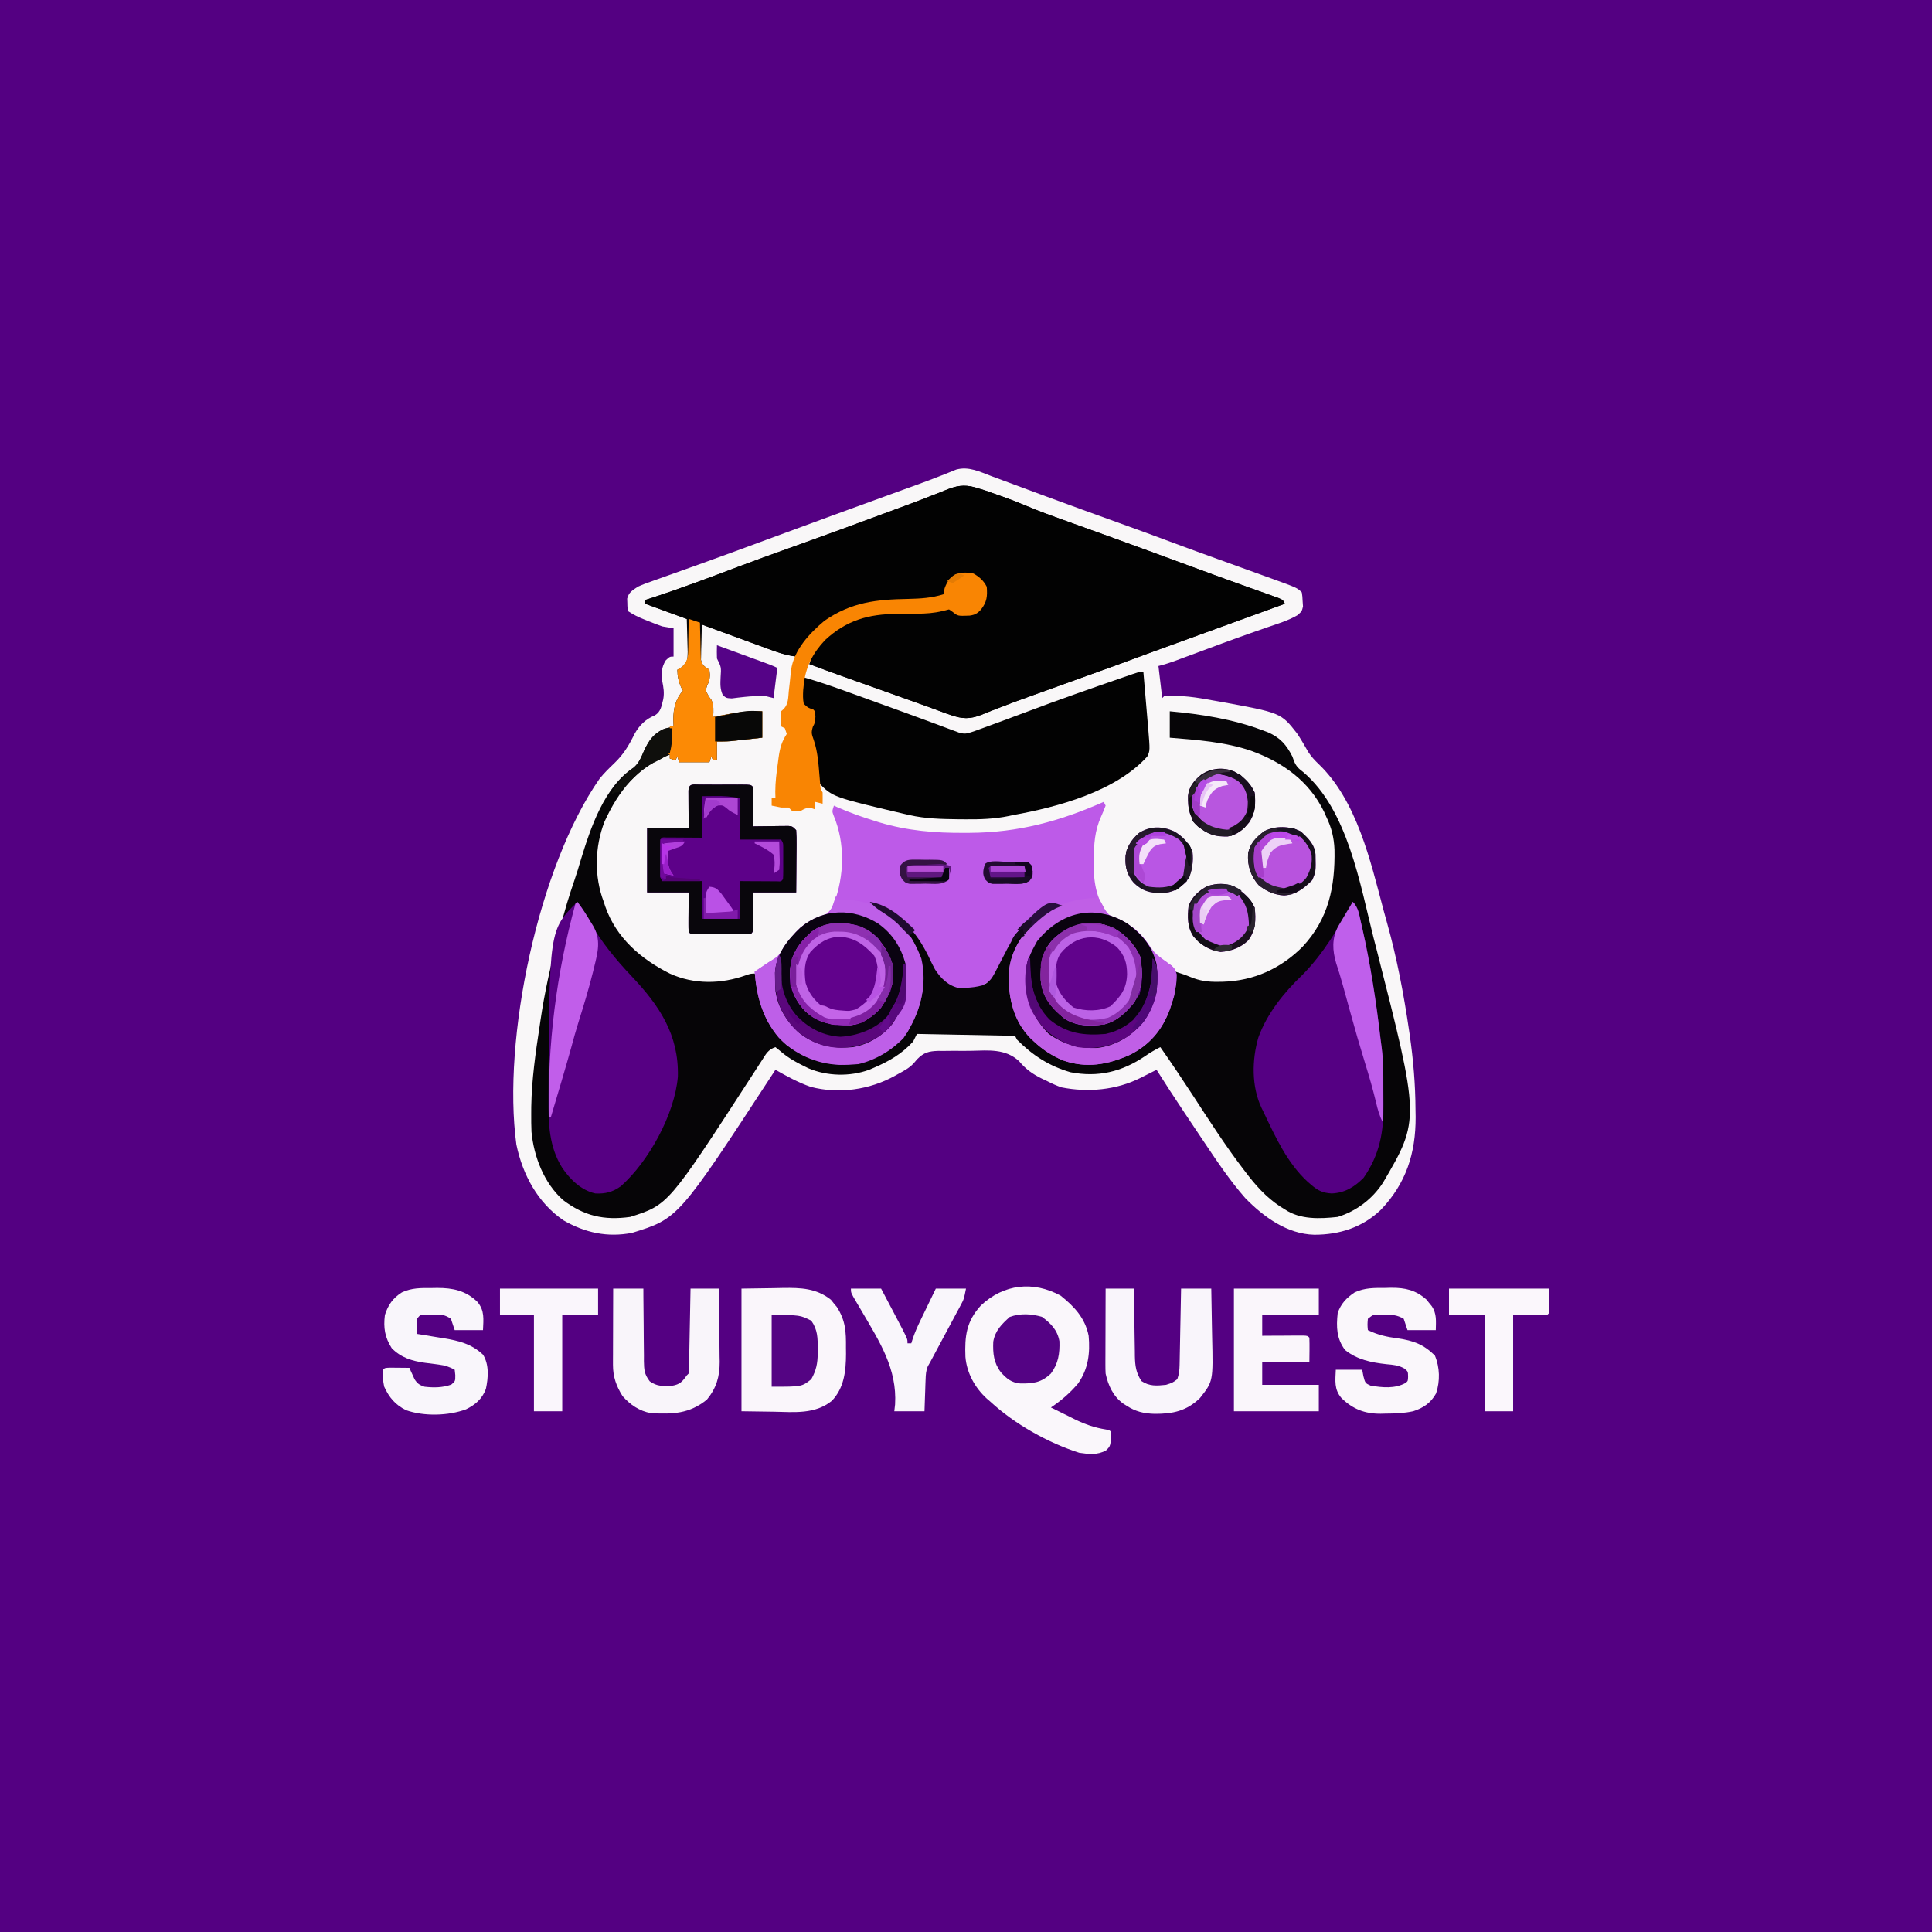 <?xml version="1.0" encoding="UTF-8"?>
<svg version="1.1" xmlns="http://www.w3.org/2000/svg" width="1024" height="1024">
<path d="M0 0 C337.92 0 675.84 0 1024 0 C1024 337.92 1024 675.84 1024 1024 C686.08 1024 348.16 1024 0 1024 C0 686.08 0 348.16 0 0 Z " fill="#540082" transform="translate(0,0)"/>
<path d="M0 0 C0.952 0.352 1.904 0.704 2.885 1.067 C4.944 1.829 7.002 2.594 9.059 3.36 C14.566 5.412 20.078 7.447 25.59 9.484 C26.724 9.904 27.858 10.324 29.027 10.757 C41.942 15.532 54.893 20.205 67.848 24.871 C77.185 28.234 86.514 31.607 95.797 35.116 C102.42 37.609 109.076 40.012 115.73 42.418 C116.924 42.85 118.118 43.282 119.348 43.727 C124.323 45.527 129.298 47.327 134.275 49.121 C137.949 50.445 141.621 51.775 145.293 53.105 C146.415 53.509 147.537 53.912 148.693 54.327 C161.911 59.126 161.911 59.126 164.348 61.562 C164.656 63.707 164.656 63.707 164.785 66.375 C164.846 67.248 164.906 68.12 164.969 69.02 C164.348 71.562 164.348 71.562 162.07 73.613 C157.171 76.47 151.69 78.111 146.348 79.938 C143.857 80.806 141.368 81.677 138.879 82.551 C138.215 82.783 137.551 83.015 136.866 83.255 C126.962 86.732 117.133 90.417 107.294 94.074 C104.885 94.969 102.476 95.862 100.066 96.754 C99.345 97.023 98.623 97.293 97.879 97.57 C94.71 98.743 91.632 99.741 88.348 100.562 C89.008 106.172 89.668 111.782 90.348 117.562 C90.678 117.233 91.008 116.903 91.348 116.562 C100.173 115.864 108.638 117.192 117.285 118.812 C118.458 119.017 119.63 119.222 120.838 119.434 C153.26 125.342 153.26 125.342 161.844 136.324 C163.977 139.499 165.852 142.807 167.754 146.125 C169.39 148.627 171.126 150.503 173.285 152.562 C193.502 171.897 200.73 203.88 207.643 229.924 C208.228 232.116 208.833 234.3 209.457 236.48 C214.717 255.214 218.345 274.326 221.16 293.562 C221.265 294.276 221.37 294.99 221.478 295.725 C223.438 309.159 224.54 322.358 224.598 335.938 C224.629 337.755 224.629 337.755 224.66 339.609 C224.742 358.862 219.573 374.843 206.219 388.785 C196.417 398.166 184.308 402.007 170.91 401.999 C156.57 401.636 144.067 392.538 134.348 382.562 C126.159 373.233 119.241 362.859 112.348 352.562 C111.646 351.517 110.944 350.471 110.221 349.394 C107.843 345.848 105.469 342.3 103.098 338.75 C102.524 337.892 102.524 337.892 101.94 337.017 C96.981 329.592 92.107 322.118 87.348 314.562 C86.395 315.045 85.442 315.527 84.461 316.023 C83.194 316.662 81.927 317.3 80.66 317.938 C80.034 318.255 79.408 318.572 78.764 318.898 C66.019 325.304 50.99 326.684 36.918 323.879 C34.257 322.949 31.845 321.866 29.348 320.562 C28.441 320.138 27.535 319.714 26.602 319.277 C21.483 316.729 18.079 314.284 14.395 309.918 C7.195 303.337 -1.604 304.285 -10.821 304.499 C-13.845 304.563 -16.86 304.54 -19.885 304.508 C-21.822 304.521 -23.759 304.539 -25.695 304.562 C-26.59 304.555 -27.485 304.547 -28.407 304.539 C-33.382 304.706 -36.001 305.384 -39.556 308.979 C-40.075 309.593 -40.594 310.207 -41.129 310.839 C-43.588 313.621 -46.402 315.028 -49.652 316.812 C-50.23 317.137 -50.807 317.462 -51.402 317.797 C-64.693 325.154 -81.023 327.532 -95.961 323.621 C-102.599 321.302 -108.556 318.022 -114.652 314.562 C-115.22 315.432 -115.788 316.302 -116.374 317.198 C-166.186 393.44 -166.186 393.44 -190.652 401 C-203.759 403.531 -215.514 400.949 -226.914 394.418 C-240.657 385.106 -248.634 370.212 -251.965 354.188 C-259.553 298.517 -240.383 206.896 -207.855 160.281 C-205.454 157.317 -202.854 154.753 -200.09 152.125 C-195.102 147.378 -192.308 142.589 -189.273 136.461 C-186.737 131.926 -183.394 128.677 -178.559 126.711 C-175.297 124.746 -175.051 121.666 -174.113 118.152 C-173.505 114.735 -173.963 111.949 -174.652 108.562 C-175.112 104.297 -175.125 101.318 -172.777 97.562 C-170.652 95.562 -170.652 95.562 -168.652 95.562 C-168.652 90.612 -168.652 85.662 -168.652 80.562 C-170.632 80.233 -172.612 79.903 -174.652 79.562 C-177.255 78.635 -179.79 77.677 -182.34 76.625 C-183.003 76.36 -183.666 76.095 -184.35 75.822 C-187.349 74.605 -189.949 73.365 -192.652 71.562 C-193.121 69.539 -193.121 69.539 -193.152 67.188 C-193.183 66.417 -193.214 65.646 -193.246 64.852 C-192.36 61.437 -190.532 60.554 -187.652 58.562 C-185.012 57.325 -182.296 56.367 -179.543 55.41 C-178.73 55.118 -177.917 54.826 -177.079 54.526 C-175.299 53.888 -173.518 53.255 -171.736 52.626 C-167.811 51.24 -163.894 49.832 -159.977 48.426 C-157.861 47.666 -155.745 46.907 -153.628 46.15 C-142.194 42.054 -130.804 37.846 -119.413 33.634 C-96.21 25.055 -72.975 16.564 -49.718 8.134 C-48.09 7.543 -48.09 7.543 -46.429 6.94 C-44.338 6.183 -42.247 5.426 -40.156 4.672 C-35.667 3.048 -31.196 1.4 -26.762 -0.368 C-26.027 -0.657 -25.292 -0.947 -24.535 -1.245 C-22.639 -1.999 -20.75 -2.769 -18.862 -3.541 C-12.201 -5.401 -6.221 -2.335 0 0 Z " fill="#F9F7F8" transform="translate(525.652,252.438)"/>
<path d="M0 0 C0.88 0.261 1.76 0.522 2.667 0.79 C3.739 1.167 3.739 1.167 4.832 1.551 C5.651 1.838 6.47 2.124 7.314 2.42 C8.139 2.714 8.963 3.009 9.812 3.312 C10.625 3.595 11.438 3.878 12.275 4.17 C16.686 5.728 21.011 7.41 25.312 9.25 C33.486 12.693 41.844 15.623 50.19 18.613 C55.407 20.483 60.619 22.363 65.832 24.242 C67.454 24.827 67.454 24.827 69.108 25.423 C82.94 30.413 96.737 35.497 110.534 40.583 C119.805 43.999 129.08 47.401 138.383 50.73 C139.954 51.294 141.525 51.859 143.096 52.423 C145.952 53.448 148.812 54.463 151.673 55.474 C152.905 55.916 154.137 56.357 155.406 56.812 C156.472 57.19 157.537 57.568 158.635 57.957 C161 59 161 59 162 61 C154.57 63.702 147.14 66.404 139.71 69.105 C138.758 69.452 138.758 69.452 137.786 69.805 C128.484 73.188 128.484 73.188 124.823 74.519 C122.394 75.402 119.966 76.285 117.537 77.168 C111.881 79.225 106.225 81.282 100.567 83.336 C99.073 83.879 99.073 83.879 97.549 84.432 C95.718 85.097 93.887 85.762 92.056 86.426 C88.44 87.74 84.828 89.06 81.229 90.419 C75.391 92.616 69.517 94.712 63.648 96.824 C62.345 97.294 61.041 97.764 59.738 98.234 C56.311 99.469 52.883 100.704 49.456 101.938 C47.398 102.679 45.34 103.421 43.282 104.162 C42.612 104.403 41.941 104.645 41.25 104.894 C39.903 105.379 38.556 105.865 37.209 106.351 C33.891 107.547 30.572 108.741 27.25 109.928 C21.286 112.063 15.344 114.235 9.45 116.561 C8.453 116.947 7.457 117.333 6.43 117.731 C4.617 118.437 2.812 119.16 1.016 119.907 C-5.002 122.227 -8.935 122.079 -15 120 C-15.842 119.712 -16.684 119.424 -17.551 119.128 C-20.381 118.119 -23.189 117.06 -26 116 C-28.086 115.248 -30.173 114.501 -32.262 113.758 C-33.357 113.367 -34.451 112.977 -35.579 112.574 C-36.722 112.167 -37.865 111.76 -39.043 111.34 C-40.89 110.681 -42.736 110.022 -44.583 109.363 C-49.08 107.759 -53.577 106.155 -58.075 104.552 C-60.618 103.645 -63.16 102.738 -65.702 101.831 C-68.081 100.982 -70.459 100.134 -72.838 99.287 C-78.577 97.238 -84.302 95.161 -90 93 C-87.368 83.47 -79.313 76.061 -71 71 C-64.081 67.437 -58.522 65.897 -50.707 65.754 C-49.257 65.721 -47.807 65.688 -46.357 65.654 C-44.091 65.607 -41.825 65.563 -39.558 65.523 C-31.454 65.375 -23.91 64.945 -16 63 C-14 64.375 -14 64.375 -12 66 C-7.393 66.778 -4.027 66.62 0 64.188 C2.606 61.338 2.958 59.451 3.312 55.625 C2.949 51.407 1.951 49.951 -1 47 C-4.483 45.259 -8.2 45.421 -12 46 C-15.463 48.505 -16.755 50.039 -17.812 54.188 C-18.204 55.116 -18.596 56.044 -19 57 C-27.352 60.016 -36.347 59.384 -45.115 59.479 C-61.129 59.821 -74.868 64.291 -86.664 75.477 C-90.549 79.673 -93.824 84.254 -97 89 C-102.732 88.332 -107.835 86.392 -113.211 84.402 C-114.179 84.049 -115.147 83.695 -116.145 83.33 C-119.223 82.204 -122.299 81.071 -125.375 79.938 C-127.467 79.171 -129.56 78.404 -131.652 77.639 C-136.77 75.765 -141.886 73.885 -147 72 C-147.116 75.437 -147.187 78.874 -147.25 82.312 C-147.284 83.289 -147.317 84.265 -147.352 85.271 C-147.364 86.209 -147.377 87.147 -147.391 88.113 C-147.412 88.977 -147.433 89.841 -147.454 90.732 C-146.848 93.759 -145.475 94.299 -143 96 C-142.557 99.396 -142.68 101.377 -144.25 104.438 C-144.621 105.706 -144.621 105.706 -145 107 C-143.349 110.147 -143.349 110.147 -141.945 111.961 C-140.552 114.966 -140.868 117.739 -141 121 C-139.877 120.783 -138.754 120.567 -137.598 120.344 C-129.996 118.916 -122.77 117.576 -115 118 C-115 122.62 -115 127.24 -115 132 C-118.062 132.337 -121.125 132.669 -124.188 133 C-125.484 133.143 -125.484 133.143 -126.807 133.289 C-128.068 133.424 -128.068 133.424 -129.355 133.562 C-130.125 133.646 -130.895 133.73 -131.688 133.816 C-134.119 134.009 -136.562 134 -139 134 C-139 137.3 -139 140.6 -139 144 C-139.66 144 -140.32 144 -141 144 C-141.33 143.34 -141.66 142.68 -142 142 C-142.33 142.99 -142.66 143.98 -143 145 C-148.28 145 -153.56 145 -159 145 C-159.33 144.01 -159.66 143.02 -160 142 C-160.33 142.66 -160.66 143.32 -161 144 C-161.99 143.67 -162.98 143.34 -164 143 C-164 142.34 -164 141.68 -164 141 C-181.183 147.581 -191.188 160.247 -198.609 176.531 C-203.795 189.931 -204.144 205.506 -199 219 C-198.733 219.822 -198.466 220.645 -198.191 221.492 C-192.355 238.144 -179.284 249.331 -164 257 C-151.144 262.888 -136.678 262.61 -123.574 257.875 C-121 257 -121 257 -118 257 C-117.902 257.811 -117.804 258.622 -117.703 259.457 C-115.88 272.96 -112.212 284.873 -101.574 294.105 C-90.12 302.46 -78.17 305.807 -64 304 C-53.29 300.952 -43.581 295.587 -37.625 286 C-36.722 284.349 -35.844 282.683 -35 281 C-34.507 280.018 -34.507 280.018 -34.004 279.016 C-29.834 269.998 -29.421 258.28 -31.836 248.676 C-36.117 237.686 -42.262 229.26 -52.582 223.438 C-54.772 222.135 -56.311 220.886 -58 219 C-47.378 220.78 -38.413 228.182 -32.023 236.605 C-28.925 241.336 -26.404 246.2 -24 251.312 C-20.427 258.53 -20.427 258.53 -14 263 C-9.604 263.538 -5.401 263.44 -1 263 C-0.085 262.908 0.83 262.817 1.773 262.723 C4.138 262.216 4.138 262.216 5.176 260.152 C5.448 259.442 5.72 258.732 6 258 C6.715 256.845 7.445 255.7 8.188 254.562 C10.461 250.999 12.387 247.325 14.312 243.562 C19.782 233.388 26.56 226.189 37 221 C39.487 220.281 41.397 220.058 44 220 C41.973 222.027 40.35 222.908 37.812 224.188 C29.29 228.886 24.485 235.492 20 244 C19.657 244.601 19.314 245.201 18.961 245.82 C14.865 254.357 15.919 266.669 18.625 275.5 C23.329 287.523 30.928 295.395 42.508 300.957 C53.393 305.512 63.863 305.125 74.965 301.254 C86.463 296.504 94.074 289.72 99.375 278.375 C102.339 270.997 103.36 263.879 104 256 C109.478 257.78 109.478 257.78 111.872 258.788 C116.94 260.896 121.282 261.479 126.75 261.375 C127.539 261.364 128.327 261.353 129.14 261.342 C145.514 260.899 159.853 254.342 171.375 242.82 C185.255 227.908 188.675 211.062 188.312 191.301 C188.047 184.986 186.749 179.697 184 174 C183.599 173.096 183.198 172.193 182.785 171.262 C174.814 154.926 160.923 145.039 144.143 138.945 C130.2 134.208 115.578 133.201 101 132 C101 127.38 101 122.76 101 118 C117.668 119.513 134.277 122.12 150 128 C150.986 128.367 151.972 128.735 152.988 129.113 C159.478 131.911 162.823 135.733 166 142 C166.307 142.853 166.614 143.707 166.93 144.586 C168.139 147.314 169.272 148.335 171.625 150.125 C195.326 170.147 201.828 209.578 209 238 C209.466 239.79 209.932 241.581 210.398 243.371 C233.618 334.399 233.618 334.399 214.102 367.711 C208.539 376.416 199.955 382.929 190 386 C180.545 387.02 170.104 387.496 162 382 C161.135 381.464 160.27 380.928 159.379 380.375 C151.853 375.365 146.391 369.143 141 362 C140.341 361.141 140.341 361.141 139.669 360.264 C130.224 347.863 121.811 334.73 113.31 321.676 C107.67 313.021 101.938 304.453 96 296 C93.067 297.434 90.434 299.012 87.75 300.875 C75.54 309.082 63.033 312.12 48.422 309.312 C37.186 306.118 28.188 300.282 20 292 C19.67 291.34 19.34 290.68 19 290 C1.84 289.67 -15.32 289.34 -33 289 C-33.66 290.32 -34.32 291.64 -35 293 C-40.919 299.557 -47.941 303.583 -56 307 C-57.201 307.512 -57.201 307.512 -58.426 308.035 C-68.581 311.705 -80.646 311.422 -90.539 307.203 C-95.884 304.59 -100.899 302.095 -105.375 298.125 C-106.241 297.424 -107.108 296.723 -108 296 C-111.911 297.304 -113.009 299.613 -115.125 302.938 C-115.547 303.585 -115.97 304.233 -116.405 304.9 C-117.945 307.262 -119.472 309.631 -121 312 C-164.838 379.612 -164.838 379.612 -185 386 C-198.888 387.908 -209.349 385.543 -220.613 377.023 C-230.682 367.987 -236.011 354.185 -237.3 340.912 C-237.439 337.664 -237.467 334.439 -237.438 331.188 C-237.431 329.989 -237.425 328.79 -237.419 327.556 C-237.178 313.22 -235.171 299.151 -233 285 C-232.84 283.906 -232.68 282.813 -232.515 281.686 C-230.423 267.43 -227.36 253.575 -223.688 239.647 C-223.076 237.294 -222.496 234.937 -221.938 232.57 C-219.896 223.941 -217.307 215.614 -214.43 207.23 C-213.228 203.721 -212.156 200.189 -211.125 196.625 C-205.886 179.493 -198.712 157.968 -182.934 147.648 C-180.194 145.313 -179.147 142.355 -177.75 139.125 C-174.997 133.188 -172.282 129.319 -166 127 C-164.673 126.641 -163.341 126.3 -162 126 C-162.041 124.824 -162.083 123.649 -162.125 122.438 C-162.115 116.542 -160.967 111.508 -157 107 C-157.309 106.484 -157.619 105.969 -157.938 105.438 C-159.361 102.171 -159.936 99.572 -160 96 C-159.183 95.51 -158.365 95.02 -157.523 94.516 C-154.511 91.513 -154.617 90.694 -154.512 86.578 C-154.54 84.468 -154.605 82.359 -154.688 80.25 C-154.791 76.537 -154.894 72.825 -155 69 C-162.26 66.36 -169.52 63.72 -177 61 C-177 60.34 -177 59.68 -177 59 C-175.521 58.524 -175.521 58.524 -174.012 58.039 C-158.58 53.015 -143.401 47.308 -128.222 41.573 C-119.099 38.132 -109.939 34.808 -100.754 31.535 C-81.969 24.839 -63.254 17.96 -44.56 11.016 C-42.759 10.348 -40.956 9.684 -39.152 9.022 C-34.427 7.289 -29.731 5.505 -25.055 3.644 C-23.583 3.072 -23.583 3.072 -22.081 2.489 C-20.212 1.764 -18.35 1.02 -16.497 0.255 C-10.315 -2.111 -6.25 -2.118 0 0 Z " fill="#060507" transform="translate(519,259)"/>
<path d="M0 0 C0.88 0.261 1.76 0.522 2.667 0.79 C3.739 1.167 3.739 1.167 4.832 1.551 C5.651 1.838 6.47 2.124 7.314 2.42 C8.139 2.714 8.963 3.009 9.812 3.312 C10.625 3.595 11.438 3.878 12.275 4.17 C16.686 5.728 21.011 7.41 25.312 9.25 C33.486 12.693 41.844 15.623 50.19 18.613 C55.407 20.483 60.619 22.363 65.832 24.242 C67.454 24.827 67.454 24.827 69.108 25.423 C82.94 30.413 96.737 35.497 110.534 40.583 C119.805 43.999 129.08 47.401 138.383 50.73 C139.954 51.294 141.525 51.859 143.096 52.423 C145.952 53.448 148.812 54.463 151.673 55.474 C152.905 55.916 154.137 56.357 155.406 56.812 C156.472 57.19 157.537 57.568 158.635 57.957 C161 59 161 59 162 61 C154.57 63.702 147.14 66.404 139.71 69.105 C138.758 69.452 138.758 69.452 137.786 69.805 C128.484 73.188 128.484 73.188 124.823 74.519 C122.394 75.402 119.966 76.285 117.537 77.168 C111.881 79.225 106.225 81.282 100.567 83.336 C99.073 83.879 99.073 83.879 97.549 84.432 C95.718 85.097 93.887 85.762 92.056 86.426 C88.44 87.74 84.828 89.06 81.229 90.419 C75.391 92.616 69.517 94.712 63.648 96.824 C62.345 97.294 61.041 97.764 59.738 98.234 C56.311 99.469 52.883 100.704 49.456 101.938 C47.398 102.679 45.34 103.421 43.282 104.162 C42.612 104.403 41.941 104.645 41.25 104.894 C39.903 105.379 38.556 105.865 37.209 106.351 C33.891 107.547 30.572 108.741 27.25 109.928 C21.286 112.063 15.344 114.235 9.45 116.561 C8.453 116.947 7.457 117.333 6.43 117.731 C4.617 118.437 2.812 119.16 1.016 119.907 C-5.002 122.227 -8.935 122.079 -15 120 C-15.842 119.712 -16.684 119.424 -17.551 119.128 C-20.381 118.119 -23.189 117.06 -26 116 C-28.086 115.248 -30.173 114.501 -32.262 113.758 C-33.357 113.367 -34.451 112.977 -35.579 112.574 C-36.722 112.167 -37.865 111.76 -39.043 111.34 C-40.89 110.681 -42.736 110.022 -44.583 109.363 C-49.08 107.759 -53.577 106.155 -58.075 104.552 C-60.618 103.645 -63.16 102.738 -65.702 101.831 C-68.081 100.982 -70.459 100.134 -72.838 99.287 C-78.577 97.238 -84.302 95.161 -90 93 C-87.368 83.47 -79.313 76.061 -71 71 C-64.081 67.437 -58.522 65.897 -50.707 65.754 C-49.257 65.721 -47.807 65.688 -46.357 65.654 C-44.091 65.607 -41.825 65.563 -39.558 65.523 C-31.454 65.375 -23.91 64.945 -16 63 C-14 64.375 -14 64.375 -12 66 C-7.393 66.778 -4.027 66.62 0 64.188 C2.606 61.338 2.958 59.451 3.312 55.625 C2.949 51.407 1.951 49.951 -1 47 C-4.483 45.259 -8.2 45.421 -12 46 C-15.463 48.505 -16.755 50.039 -17.812 54.188 C-18.204 55.116 -18.596 56.044 -19 57 C-27.352 60.016 -36.347 59.384 -45.115 59.479 C-61.129 59.821 -74.868 64.291 -86.664 75.477 C-90.549 79.673 -93.824 84.254 -97 89 C-101.01 88.42 -104.626 87.554 -108.428 86.162 C-109.468 85.784 -110.507 85.406 -111.578 85.017 C-112.691 84.607 -113.803 84.196 -114.949 83.773 C-116.116 83.348 -117.284 82.922 -118.486 82.483 C-121.592 81.348 -124.697 80.209 -127.8 79.068 C-130.89 77.933 -133.981 76.805 -137.072 75.676 C-150.39 70.807 -163.697 65.909 -177 61 C-177 60.34 -177 59.68 -177 59 C-176.014 58.683 -175.028 58.366 -174.012 58.039 C-158.58 53.015 -143.401 47.308 -128.222 41.573 C-119.099 38.132 -109.939 34.808 -100.754 31.535 C-81.969 24.839 -63.254 17.96 -44.56 11.016 C-42.759 10.348 -40.956 9.684 -39.152 9.022 C-34.427 7.289 -29.731 5.505 -25.055 3.644 C-23.583 3.072 -23.583 3.072 -22.081 2.489 C-20.212 1.764 -18.35 1.02 -16.497 0.255 C-10.315 -2.111 -6.25 -2.118 0 0 Z " fill="#020202" transform="translate(519,259)"/>
<path d="M0 0 C0.33 0.66 0.66 1.32 1 2 C0.283 3.946 -0.524 5.859 -1.375 7.75 C-4.85 15.476 -5.205 22.398 -5.25 30.75 C-5.271 31.688 -5.291 32.627 -5.312 33.594 C-5.363 42.677 -3.657 53.256 3 60 C5.951 61.7 8.963 63.103 12.062 64.512 C18.508 67.777 22.181 73.202 26.246 78.973 C28.362 81.419 30.727 83.024 33.375 84.875 C37.782 88.25 37.782 88.25 38.711 91.445 C38.751 94.076 38.494 96.418 38 99 C37.66 100.918 37.66 100.918 37.312 102.875 C36.903 104.259 36.462 105.633 36 107 C35.705 107.917 35.41 108.833 35.105 109.777 C31.099 120.778 24.367 128.841 13.875 134.062 C2.148 139.333 -9.285 141.397 -21.812 136.938 C-27.634 134.419 -32.379 131.331 -37 127 C-37.637 126.404 -38.274 125.809 -38.93 125.195 C-47.601 116.227 -50.332 104.802 -50.385 92.709 C-50.148 80.649 -44.376 71.339 -35.984 62.996 C-32.239 59.572 -28.671 56.985 -24 55 C-33.787 57.27 -41.674 63.187 -47.434 71.391 C-50.075 75.791 -52.44 80.342 -54.754 84.922 C-59.791 94.802 -59.791 94.802 -64.355 97.277 C-67.404 98.11 -70.152 98.445 -73.312 98.562 C-74.381 98.626 -75.45 98.689 -76.551 98.754 C-82.379 97.48 -86.219 93.731 -89.443 88.788 C-90.711 86.433 -91.868 84.049 -93 81.625 C-99.508 68.562 -107.44 59.953 -121 54 C-121.66 54 -122.32 54 -123 54 C-122.348 54.375 -121.695 54.75 -121.023 55.137 C-109.29 62.007 -101.479 70.181 -96.652 83.129 C-93.452 97.216 -97.082 109.711 -104 122 C-109.487 130.31 -120.301 136.777 -130 139 C-144.519 140.302 -155.989 137.511 -168 129 C-179.711 118.762 -183.834 104.98 -185 90 C-184.408 89.613 -183.817 89.227 -183.207 88.828 C-180.792 87.237 -178.394 85.622 -176 84 C-175.113 83.402 -174.226 82.804 -173.312 82.188 C-171.116 80.11 -169.844 78.291 -168.25 75.75 C-163.82 68.891 -158.653 63.634 -150.75 61.188 C-146.44 59.661 -144.979 58.058 -143 53.938 C-137.481 39.234 -136.975 21.887 -143.164 7.246 C-144 5 -144 5 -143 2 C-142.366 2.291 -141.732 2.583 -141.078 2.883 C-134.605 5.726 -128.067 8.051 -121.312 10.125 C-120.549 10.366 -119.786 10.607 -118.999 10.856 C-104.002 15.346 -89.32 16.551 -73.75 16.438 C-72.398 16.432 -72.398 16.432 -71.019 16.427 C-45.331 16.288 -23.445 10.341 0 0 Z " fill="#BD5AE8" transform="translate(585,425)"/>
<path d="M0 0 C0.431 4.998 0.858 9.997 1.282 14.996 C1.426 16.695 1.572 18.393 1.718 20.091 C1.93 22.541 2.137 24.991 2.344 27.441 C2.409 28.193 2.475 28.944 2.543 29.718 C3.552 41.826 3.552 41.826 2.074 44.969 C-14.69 63.48 -45.248 71.724 -69 76 C-69.771 76.168 -70.543 76.335 -71.337 76.508 C-79.007 78.091 -86.435 78.311 -94.25 78.25 C-96.189 78.237 -96.189 78.237 -98.167 78.223 C-106.936 78.116 -115.419 77.954 -124 76 C-125.384 75.685 -125.384 75.685 -126.796 75.363 C-164.512 66.488 -164.512 66.488 -172 59 C-172.273 57.538 -172.491 56.065 -172.684 54.59 C-172.807 53.682 -172.93 52.774 -173.057 51.838 C-173.307 49.932 -173.557 48.025 -173.807 46.119 C-174.39 41.817 -175.03 37.683 -176.223 33.504 C-176.479 32.348 -176.736 31.191 -177 30 C-176.34 29.01 -175.68 28.02 -175 27 C-174.333 24.043 -174.333 24.043 -175 21 C-176.485 20.134 -176.485 20.134 -178 19.25 C-181 17 -181 17 -181.434 14.672 C-181.44 10.594 -181.025 6.94 -180 3 C-172.888 5.05 -165.921 7.388 -158.965 9.914 C-157.928 10.288 -156.892 10.662 -155.824 11.047 C-152.528 12.237 -149.233 13.431 -145.938 14.625 C-143.786 15.403 -141.634 16.18 -139.482 16.957 C-138.417 17.342 -137.352 17.727 -136.255 18.123 C-134.106 18.899 -131.957 19.674 -129.808 20.448 C-124.176 22.479 -118.555 24.534 -112.946 26.628 C-111.803 27.05 -110.66 27.473 -109.483 27.908 C-107.292 28.718 -105.105 29.537 -102.921 30.365 C-101.94 30.726 -100.959 31.087 -99.948 31.458 C-99.086 31.781 -98.225 32.104 -97.337 32.436 C-94.76 33.058 -93.471 32.869 -91 32 C-90.267 31.752 -89.535 31.503 -88.78 31.247 C-87.981 30.956 -87.182 30.664 -86.359 30.363 C-85.463 30.037 -84.566 29.71 -83.642 29.374 C-82.688 29.023 -81.733 28.673 -80.75 28.312 C-79.258 27.768 -79.258 27.768 -77.737 27.212 C-72.271 25.213 -66.818 23.185 -61.375 21.125 C-44.653 14.803 -27.758 8.915 -10.864 3.069 C-2.029 0 -2.029 0 0 0 Z " fill="#020202" transform="translate(606,356)"/>
<path d="M0 0 C3.006 3.006 3.379 6.783 4.312 10.812 C4.528 11.732 4.743 12.651 4.964 13.598 C9.558 33.823 12.615 54.407 15 75 C15.083 75.663 15.166 76.326 15.251 77.008 C15.874 82.193 16.172 87.296 16.203 92.516 C16.209 93.293 16.215 94.071 16.22 94.872 C16.23 96.506 16.236 98.139 16.24 99.773 C16.25 102.23 16.281 104.687 16.312 107.145 C16.413 121.984 14.311 133.884 5.75 146.25 C0.845 151.155 -4.135 154.254 -11.188 154.562 C-15.852 154.282 -18.417 153.115 -22 150 C-22.602 149.487 -23.204 148.974 -23.824 148.445 C-34.552 138.624 -40.862 124.943 -47 112 C-47.446 111.087 -47.892 110.175 -48.352 109.234 C-53.718 97.883 -53.492 83.755 -50.023 71.82 C-45.435 59.176 -36.421 47.973 -26.742 38.758 C-15.529 27.444 -7.58 13.854 0 0 Z " fill="#550083" transform="translate(717,478)"/>
<path d="M0 0 C2.635 3.298 4.601 6.801 6.625 10.5 C12.776 21.413 20.334 30.509 28.903 39.572 C43.601 55.129 53.868 70.513 53.281 92.664 C51.609 112.497 37.929 137.493 23.082 150.707 C18.788 153.818 14.81 154.839 9.52 154.547 C2.079 152.932 -3.813 147.122 -8 141 C-15.027 129.776 -15.37 117.62 -15.312 104.688 C-15.311 104.024 -15.309 103.36 -15.307 102.676 C-14.908 14.908 -14.908 14.908 0 0 Z " fill="#560083" transform="translate(306,478)"/>
<path d="M0 0 C1.037 0.003 1.037 0.003 2.096 0.006 C2.802 0.005 3.509 0.004 4.237 0.003 C5.733 0.003 7.229 0.004 8.726 0.009 C11.024 0.014 13.321 0.009 15.619 0.002 C17.07 0.003 18.52 0.004 19.971 0.006 C20.663 0.004 21.354 0.002 22.067 0 C26.918 0.024 26.918 0.024 28.033 1.139 C28.12 2.701 28.14 4.266 28.131 5.83 C28.128 6.775 28.125 7.719 28.121 8.692 C28.109 10.182 28.109 10.182 28.096 11.701 C28.091 12.699 28.087 13.696 28.082 14.723 C28.07 17.195 28.054 19.667 28.033 22.139 C28.659 22.128 29.285 22.118 29.929 22.107 C32.756 22.066 35.582 22.04 38.408 22.014 C39.393 21.997 40.378 21.98 41.393 21.963 C42.334 21.957 43.275 21.95 44.244 21.944 C45.548 21.928 45.548 21.928 46.879 21.912 C49.033 22.139 49.033 22.139 51.033 24.139 C51.208 26.648 51.265 29.045 51.229 31.553 C51.226 32.283 51.223 33.012 51.22 33.764 C51.209 36.098 51.184 38.431 51.158 40.764 C51.148 42.345 51.139 43.925 51.131 45.506 C51.111 49.384 51.072 53.261 51.033 57.139 C43.443 57.139 35.853 57.139 28.033 57.139 C28.073 64.005 28.073 64.005 28.124 70.871 C28.126 71.721 28.129 72.572 28.131 73.448 C28.136 74.322 28.142 75.197 28.147 76.098 C28.033 78.139 28.033 78.139 27.033 79.139 C24.669 79.24 22.335 79.279 19.971 79.272 C19.264 79.273 18.558 79.274 17.83 79.275 C16.334 79.275 14.837 79.273 13.341 79.269 C11.043 79.264 8.745 79.269 6.448 79.276 C4.997 79.275 3.546 79.274 2.096 79.272 C1.058 79.275 1.058 79.275 0 79.278 C-4.852 79.254 -4.852 79.254 -5.967 78.139 C-6.053 76.577 -6.074 75.012 -6.064 73.448 C-6.062 72.597 -6.059 71.747 -6.057 70.871 C-6.048 69.784 -6.038 68.697 -6.029 67.576 C-6.008 64.132 -5.988 60.688 -5.967 57.139 C-13.227 57.139 -20.487 57.139 -27.967 57.139 C-27.967 45.919 -27.967 34.699 -27.967 23.139 C-20.707 23.139 -13.447 23.139 -5.967 23.139 C-6.006 15.944 -6.006 15.944 -6.057 8.749 C-6.059 7.858 -6.062 6.967 -6.064 6.049 C-6.072 4.674 -6.072 4.674 -6.08 3.272 C-5.861 -0.838 -3.563 0.018 0 0 Z " fill="#5D0189" transform="translate(370.967,415.861)"/>
<path d="M0 0 C7.266 5.813 12.951 11.854 14.812 21.25 C15.647 30.459 14.626 38.839 9.199 46.539 C4.989 51.524 0.239 55.633 -5.188 59.25 C-1.905 60.894 1.39 62.512 4.688 64.125 C5.605 64.585 6.523 65.045 7.469 65.52 C12.919 68.168 17.921 69.956 23.918 70.895 C25.812 71.25 25.812 71.25 26.812 72.25 C26.456 79.607 26.456 79.607 24.09 81.969 C19.521 84.539 14.871 84.004 9.812 83.25 C-6.72 77.984 -24.448 68.012 -37.188 56.25 C-37.836 55.692 -38.484 55.134 -39.152 54.559 C-45.435 48.834 -49.811 40.935 -50.496 32.406 C-50.913 21.419 -50.005 13.618 -42.289 5.172 C-30.234 -6.168 -14.557 -7.992 0 0 Z " fill="#FAF7FB" transform="translate(562.188,686.75)"/>
<path d="M0 0 C7.586 5.339 12.17 12.607 14.598 21.527 C15.681 33.454 14.494 43.348 7.473 53.34 C2.172 59.687 -5.23 64.142 -13.402 65.527 C-24.498 66.462 -33.581 64.585 -42.402 57.527 C-49.277 50.894 -54.068 42.98 -54.57 33.285 C-54.577 32.086 -54.583 30.887 -54.59 29.652 C-54.604 28.459 -54.618 27.265 -54.633 26.035 C-53.99 16.252 -47.995 8.715 -41.09 2.152 C-28.783 -8.083 -13.452 -8.246 0 0 Z " fill="#61028C" transform="translate(465.402,489.473)"/>
<path d="M0 0 C7.787 5.501 13.518 12.227 15.75 21.645 C16.951 32.905 15.483 42.569 9 51.957 C2.697 59.663 -5.642 64.815 -15.578 66.062 C-25.256 66.457 -33.779 64.228 -41.625 58.395 C-50.775 48.809 -53.882 39.468 -53.605 26.309 C-53.109 21.189 -51.689 17.141 -49.25 12.645 C-48.693 11.613 -48.136 10.582 -47.562 9.52 C-35.196 -5.855 -17.483 -10.533 0 0 Z " fill="#61038C" transform="translate(597.25,489.355)"/>
<path d="M0 0 C5.569 -0.083 11.137 -0.165 16.875 -0.25 C18.611 -0.286 20.347 -0.323 22.136 -0.36 C31.564 -0.477 39.683 -0.193 47.402 5.895 C47.909 6.527 48.416 7.16 48.938 7.812 C49.462 8.438 49.987 9.063 50.527 9.707 C55.176 16.944 55.465 22.833 55.375 31.312 C55.387 32.39 55.398 33.467 55.41 34.576 C55.377 43.659 54.42 52.761 47.812 59.543 C38.989 66.637 28.017 65.467 17.375 65.25 C11.641 65.168 5.907 65.085 0 65 C0 43.55 0 22.1 0 0 Z " fill="#FAF6FB" transform="translate(393,683)"/>
<path d="M0 0 C1.44 -0.024 1.44 -0.024 2.908 -0.049 C11.18 -0.054 18.032 1.333 24.188 7.312 C28.136 11.942 27.42 16.51 27.188 22.312 C22.238 22.312 17.288 22.312 12.188 22.312 C11.527 20.332 10.867 18.352 10.188 16.312 C6.605 13.924 4.874 14.044 0.625 14.062 C-1.109 14.055 -1.109 14.055 -2.879 14.047 C-5.935 14.008 -5.935 14.008 -7.812 16.312 C-8.055 18.294 -8.055 18.294 -7.938 20.438 C-7.896 21.716 -7.855 22.995 -7.812 24.312 C-6.822 24.471 -6.822 24.471 -5.812 24.632 C-2.79 25.12 0.23 25.623 3.25 26.125 C4.288 26.291 5.327 26.456 6.396 26.627 C14.4 27.974 21.109 29.581 27.188 35.312 C30.516 40.572 29.992 47.567 28.723 53.477 C26.744 58.792 23.126 61.869 18.207 64.285 C8.784 67.772 -4.056 68.092 -13.562 64.75 C-19.238 61.981 -22.63 57.947 -25.188 52.25 C-25.844 49.163 -26.032 46.459 -25.812 43.312 C-24.812 42.312 -24.812 42.312 -21.871 42.215 C-20.676 42.226 -19.481 42.238 -18.25 42.25 C-16.454 42.264 -16.454 42.264 -14.621 42.277 C-13.694 42.289 -12.767 42.301 -11.812 42.312 C-11.57 42.867 -11.328 43.421 -11.078 43.992 C-10.743 44.717 -10.408 45.441 -10.062 46.188 C-9.738 46.907 -9.413 47.626 -9.078 48.367 C-7.529 50.749 -6.486 51.386 -3.812 52.312 C1.101 52.876 5.697 52.839 10.375 51.188 C12.516 49.361 12.516 49.361 12.5 46.125 C12.345 44.733 12.345 44.733 12.188 43.312 C9.397 41.774 7.078 40.993 3.922 40.602 C3.114 40.491 2.305 40.38 1.473 40.266 C-0.201 40.049 -1.876 39.838 -3.551 39.633 C-10.391 38.679 -16.276 36.916 -21.188 31.875 C-24.85 26.099 -25.649 21.096 -24.812 14.312 C-23.129 8.989 -20.581 5.336 -15.812 2.312 C-10.494 -0.142 -5.766 -0.019 0 0 Z " fill="#F9F6FB" transform="translate(228.812,682.688)"/>
<path d="M0 0 C1.007 -0.024 2.015 -0.049 3.053 -0.074 C10.592 -0.104 16.025 1.144 21.746 6.191 C22.429 7.056 22.429 7.056 23.125 7.938 C23.598 8.516 24.071 9.095 24.559 9.691 C27.284 13.756 26.764 17.688 26.688 22.375 C21.738 22.375 16.788 22.375 11.688 22.375 C11.027 20.395 10.367 18.415 9.688 16.375 C6.221 14.302 3.048 14.103 -0.938 14.125 C-1.879 14.12 -2.82 14.115 -3.789 14.109 C-6.558 14.203 -6.558 14.203 -9.312 16.375 C-9.563 19.459 -9.563 19.459 -9.312 22.375 C-3.974 24.941 0.78 25.997 6.625 26.75 C14.965 27.995 20.101 29.879 26.188 35.812 C28.849 42.133 29.016 49.383 26.84 55.922 C24.047 60.959 20.122 63.636 14.688 65.375 C9.724 66.445 4.867 66.591 -0.188 66.625 C-1.334 66.656 -1.334 66.656 -2.504 66.688 C-10.892 66.744 -17.283 64.264 -23.312 58.375 C-27.27 53.758 -26.545 49.18 -26.312 43.375 C-21.692 43.375 -17.073 43.375 -12.312 43.375 C-12.106 44.489 -11.9 45.602 -11.688 46.75 C-10.702 50.502 -10.702 50.502 -7.812 51.812 C-1.555 52.818 4.942 53.526 10.688 50.375 C11.939 49.326 11.939 49.326 12 47 C11.952 44.317 11.952 44.317 10.109 42.77 C6.929 40.938 4.272 40.773 0.625 40.438 C-7.471 39.536 -14.892 38.097 -21.375 32.938 C-25.94 26.9 -26.101 20.711 -25.312 13.375 C-23.7 8.477 -20.584 5.188 -16.312 2.375 C-10.876 -0.152 -5.902 0.007 0 0 Z " fill="#FAF7FB" transform="translate(734.312,682.625)"/>
<path d="M0 0 C3.066 1.727 5.402 3.805 7 7 C7.378 12.004 7.112 14.999 4 19 C2.074 21.148 0.742 21.9 -2.117 22.285 C-8.359 22.521 -8.359 22.521 -11 20.375 C-11.99 19.694 -11.99 19.694 -13 19 C-14.189 19.294 -15.377 19.588 -16.602 19.891 C-20.979 20.954 -25.225 21.212 -29.711 21.273 C-30.758 21.29 -30.758 21.29 -31.827 21.307 C-34.74 21.346 -37.652 21.373 -40.565 21.381 C-55.689 21.449 -67.396 24.749 -78.688 35.25 C-85.194 42.135 -89.052 49.562 -90 59 C-90.141 60.359 -90.141 60.359 -90.285 61.746 C-90.429 64.283 -90.48 66.504 -90 69 C-87.715 71.173 -87.715 71.173 -85 72 C-84 73 -84 73 -83.812 75.75 C-84 79 -84 79 -85.188 81.25 C-86.119 84.402 -85.808 85.058 -84.75 88.062 C-82.598 94.32 -82.196 100.667 -81.647 107.219 C-81.576 108.065 -81.504 108.91 -81.43 109.781 C-81.37 110.545 -81.311 111.309 -81.25 112.096 C-81.095 114.083 -81.095 114.083 -80 116 C-79.96 118 -79.957 120 -80 122 C-81.32 121.67 -82.64 121.34 -84 121 C-84 122.32 -84 123.64 -84 125 C-84.578 124.794 -85.155 124.588 -85.75 124.375 C-88.565 123.906 -89.529 124.687 -92 126 C-93.32 126 -94.64 126 -96 126 C-96.66 125.34 -97.32 124.68 -98 124 C-99.32 124 -100.64 124 -102 124 C-103.672 123.696 -105.341 123.369 -107 123 C-107 121.68 -107 120.36 -107 119 C-106.34 119 -105.68 119 -105 119 C-105.027 117.9 -105.054 116.801 -105.082 115.668 C-105.079 110.482 -104.416 105.439 -103.688 100.312 C-103.57 99.389 -103.452 98.465 -103.33 97.514 C-102.637 92.577 -101.758 89.231 -99 85 C-99.33 84.01 -99.66 83.02 -100 82 C-100.66 81.67 -101.32 81.34 -102 81 C-102.293 75.043 -102.293 75.043 -102 73 C-101.523 72.575 -101.046 72.149 -100.555 71.711 C-98.132 69.045 -98.248 65.886 -97.938 62.438 C-97.774 60.984 -97.609 59.531 -97.441 58.078 C-97.187 55.756 -96.944 53.434 -96.715 51.109 C-95.231 40.532 -86.984 31.656 -79 25 C-64.743 15.121 -51.476 13.724 -34.572 13.434 C-28.064 13.278 -22.228 12.948 -16 11 C-15.773 9.928 -15.546 8.855 -15.312 7.75 C-12.696 0.274 -7.427 -1.553 0 0 Z " fill="#F98503" transform="translate(516,304)"/>
<path d="M0 0 C5.28 0 10.56 0 16 0 C16.004 1.367 16.008 2.735 16.012 4.143 C16.034 9.222 16.089 14.3 16.153 19.379 C16.176 21.576 16.19 23.773 16.196 25.969 C16.205 29.13 16.246 32.289 16.293 35.449 C16.289 36.43 16.285 37.41 16.281 38.42 C16.381 43.088 16.473 45.304 19.361 49.118 C23.353 51.964 26.418 51.685 31.176 51.504 C35.334 50.762 36.601 49.392 39 46 C39.33 45.67 39.66 45.34 40 45 C40.122 43.589 40.178 42.172 40.205 40.756 C40.225 39.855 40.245 38.954 40.266 38.026 C40.282 37.047 40.299 36.067 40.316 35.059 C40.337 34.061 40.358 33.064 40.379 32.036 C40.445 28.837 40.504 25.637 40.562 22.438 C40.606 20.274 40.649 18.111 40.693 15.947 C40.801 10.632 40.902 5.316 41 0 C45.95 0 50.9 0 56 0 C56.099 6.529 56.172 13.057 56.22 19.586 C56.24 21.804 56.267 24.022 56.302 26.24 C56.351 29.44 56.373 32.64 56.391 35.84 C56.411 36.821 56.432 37.803 56.453 38.814 C56.456 46.668 54.716 52.697 49.688 58.812 C40.389 66.381 31.527 66.619 20 66 C13.937 64.918 9.031 61.573 5 57 C1.648 51.728 -0.131 46.678 -0.114 40.415 C-0.113 39.514 -0.113 38.614 -0.113 37.686 C-0.108 36.722 -0.103 35.759 -0.098 34.766 C-0.096 33.772 -0.095 32.779 -0.093 31.756 C-0.088 28.587 -0.075 25.419 -0.062 22.25 C-0.057 20.1 -0.053 17.951 -0.049 15.801 C-0.038 10.534 -0.021 5.267 0 0 Z " fill="#F9F5FA" transform="translate(325,683)"/>
<path d="M0 0 C4.95 0 9.9 0 15 0 C15.015 1.271 15.029 2.542 15.044 3.852 C15.102 8.582 15.18 13.312 15.262 18.042 C15.296 20.087 15.324 22.131 15.346 24.176 C15.38 27.12 15.432 30.064 15.488 33.008 C15.495 33.917 15.501 34.827 15.508 35.764 C15.625 40.887 16.086 44.599 19 49 C23.262 51.841 26.998 51.513 32 51 C35.506 49.877 35.506 49.877 38 48 C38.929 45.212 39.149 43.418 39.205 40.529 C39.225 39.628 39.245 38.727 39.266 37.799 C39.282 36.83 39.299 35.861 39.316 34.863 C39.337 33.869 39.358 32.874 39.379 31.849 C39.445 28.671 39.504 25.492 39.562 22.312 C39.606 20.158 39.649 18.004 39.693 15.85 C39.8 10.566 39.902 5.283 40 0 C45.28 0 50.56 0 56 0 C56.15 6.331 56.258 12.662 56.33 18.994 C56.36 21.143 56.4 23.293 56.453 25.441 C57.013 49.102 57.013 49.102 50 58 C42.941 64.869 35.693 66.4 26.049 66.368 C20.217 66.226 15.865 65.178 11 62 C10.429 61.638 9.858 61.276 9.27 60.902 C3.971 57.043 1.331 51.269 0 45 C-0.084 43.474 -0.118 41.944 -0.114 40.415 C-0.113 39.514 -0.113 38.614 -0.113 37.686 C-0.108 36.722 -0.103 35.759 -0.098 34.766 C-0.096 33.772 -0.095 32.779 -0.093 31.756 C-0.088 28.587 -0.075 25.419 -0.062 22.25 C-0.057 20.1 -0.053 17.951 -0.049 15.801 C-0.038 10.534 -0.021 5.267 0 0 Z " fill="#F9F5FB" transform="translate(586,683)"/>
<path d="M0 0 C14.85 0 29.7 0 45 0 C45 4.62 45 9.24 45 14 C35.1 14 25.2 14 15 14 C15 17.63 15 21.26 15 25 C17.581 24.983 17.581 24.983 20.215 24.965 C22.456 24.955 24.697 24.946 26.938 24.938 C28.074 24.929 29.21 24.921 30.381 24.912 C31.46 24.909 32.54 24.906 33.652 24.902 C35.153 24.894 35.153 24.894 36.683 24.886 C39 25 39 25 40 26 C40.144 30.335 40.042 34.662 40 39 C31.75 39 23.5 39 15 39 C15 42.96 15 46.92 15 51 C24.9 51 34.8 51 45 51 C45 55.62 45 60.24 45 65 C30.15 65 15.3 65 0 65 C0 43.55 0 22.1 0 0 Z " fill="#FAF6FB" transform="translate(654,683)"/>
<path d="M0 0 C1.037 0.003 1.037 0.003 2.096 0.006 C2.802 0.005 3.509 0.004 4.237 0.003 C5.733 0.003 7.229 0.004 8.726 0.009 C11.024 0.014 13.321 0.009 15.619 0.002 C17.07 0.003 18.52 0.004 19.971 0.006 C20.663 0.004 21.354 0.002 22.067 0 C26.918 0.024 26.918 0.024 28.033 1.139 C28.12 2.701 28.14 4.266 28.131 5.83 C28.128 6.775 28.125 7.719 28.121 8.692 C28.109 10.182 28.109 10.182 28.096 11.701 C28.091 12.699 28.087 13.696 28.082 14.723 C28.07 17.195 28.054 19.667 28.033 22.139 C28.659 22.128 29.285 22.118 29.929 22.107 C32.756 22.066 35.582 22.04 38.408 22.014 C39.393 21.997 40.378 21.98 41.393 21.963 C42.334 21.957 43.275 21.95 44.244 21.944 C45.548 21.928 45.548 21.928 46.879 21.912 C49.033 22.139 49.033 22.139 51.033 24.139 C51.208 26.648 51.265 29.045 51.229 31.553 C51.226 32.283 51.223 33.012 51.22 33.764 C51.209 36.098 51.184 38.431 51.158 40.764 C51.148 42.345 51.139 43.925 51.131 45.506 C51.111 49.384 51.072 53.261 51.033 57.139 C43.443 57.139 35.853 57.139 28.033 57.139 C28.073 64.005 28.073 64.005 28.124 70.871 C28.126 71.721 28.129 72.572 28.131 73.448 C28.136 74.322 28.142 75.197 28.147 76.098 C28.033 78.139 28.033 78.139 27.033 79.139 C24.669 79.24 22.335 79.279 19.971 79.272 C19.264 79.273 18.558 79.274 17.83 79.275 C16.334 79.275 14.837 79.273 13.341 79.269 C11.043 79.264 8.745 79.269 6.448 79.276 C4.997 79.275 3.546 79.274 2.096 79.272 C1.058 79.275 1.058 79.275 0 79.278 C-4.852 79.254 -4.852 79.254 -5.967 78.139 C-6.053 76.577 -6.074 75.012 -6.064 73.448 C-6.062 72.597 -6.059 71.747 -6.057 70.871 C-6.048 69.784 -6.038 68.697 -6.029 67.576 C-6.008 64.132 -5.988 60.688 -5.967 57.139 C-13.227 57.139 -20.487 57.139 -27.967 57.139 C-27.967 45.919 -27.967 34.699 -27.967 23.139 C-20.707 23.139 -13.447 23.139 -5.967 23.139 C-6.006 15.944 -6.006 15.944 -6.057 8.749 C-6.059 7.858 -6.062 6.967 -6.064 6.049 C-6.072 4.674 -6.072 4.674 -6.08 3.272 C-5.861 -0.838 -3.563 0.018 0 0 Z M1.033 6.139 C1.033 13.399 1.033 20.659 1.033 28.139 C-9.404 28.076 -9.404 28.076 -12.699 28.049 C-13.549 28.046 -14.399 28.044 -15.275 28.041 C-16.15 28.036 -17.024 28.031 -17.925 28.025 C-19.961 27.911 -19.961 27.911 -20.967 29.139 C-21.065 30.604 -21.097 32.073 -21.099 33.541 C-21.101 34.431 -21.102 35.321 -21.103 36.239 C-21.099 37.175 -21.096 38.112 -21.092 39.076 C-21.095 40.009 -21.099 40.942 -21.103 41.903 C-21.102 42.794 -21.101 43.685 -21.099 44.604 C-21.098 45.425 -21.097 46.246 -21.096 47.092 C-21.096 49.205 -21.096 49.205 -19.967 51.139 C-13.037 51.139 -6.107 51.139 1.033 51.139 C1.033 57.739 1.033 64.339 1.033 71.139 C7.633 71.139 14.233 71.139 21.033 71.139 C21.033 64.539 21.033 57.939 21.033 51.139 C22.61 51.151 24.186 51.162 25.811 51.174 C27.864 51.183 29.918 51.193 31.971 51.201 C33.012 51.21 34.053 51.218 35.125 51.227 C36.609 51.232 36.609 51.232 38.123 51.237 C39.04 51.242 39.956 51.247 40.9 51.252 C43.017 51.378 43.017 51.378 44.033 50.139 C44.132 48.747 44.164 47.351 44.166 45.955 C44.168 45.11 44.169 44.265 44.17 43.395 C44.166 42.506 44.162 41.617 44.158 40.701 C44.162 39.817 44.166 38.932 44.17 38.02 C44.169 37.174 44.168 36.327 44.166 35.455 C44.165 34.287 44.165 34.287 44.163 33.094 C44.155 31.059 44.155 31.059 43.033 29.139 C35.773 29.139 28.513 29.139 21.033 29.139 C21.033 21.879 21.033 14.619 21.033 7.139 C16.619 6.256 12.671 6.022 8.221 6.076 C4.663 6.107 4.663 6.107 1.033 6.139 Z " fill="#09060C" transform="translate(370.967,415.861)"/>
<path d="M0 0 C1.59 2.385 2.867 4.63 4.125 7.188 C4.478 7.903 4.831 8.618 5.195 9.355 C5.594 10.17 5.594 10.17 6 11 C4.442 10.93 4.442 10.93 2.852 10.859 C-10.276 10.442 -17.976 12.551 -27.871 21.684 C-35.222 29.682 -36.59 38.785 -36.348 49.348 C-35.856 54.509 -34.484 58.482 -32 63 C-31.381 64.187 -31.381 64.187 -30.75 65.398 C-26.061 73.417 -18.82 77.534 -10 80 C1.475 81.32 11.189 79.036 20.375 71.938 C26.629 66.01 30.747 57.157 31.168 48.574 C31.174 47.292 31.181 46.009 31.188 44.688 C31.202 43.413 31.216 42.138 31.23 40.824 C30.99 36.834 30.235 33.775 29 30 C30.972 31.468 32.937 32.941 34.887 34.438 C37.087 36.123 37.087 36.123 40 37.75 C42.808 40.909 42.517 43.316 42.289 47.43 C41.876 51.105 41.181 54.507 40 58 C39.557 59.375 39.557 59.375 39.105 60.777 C35.099 71.778 28.367 79.841 17.875 85.062 C6.148 90.333 -5.285 92.397 -17.812 87.938 C-23.634 85.419 -28.379 82.331 -33 78 C-33.637 77.404 -34.274 76.809 -34.93 76.195 C-43.601 67.227 -46.332 55.802 -46.385 43.709 C-46.148 31.601 -40.333 22.528 -32.09 14.031 C-23.617 6.081 -11.645 2 0 2 C0 1.34 0 0.68 0 0 Z " fill="#C05FE6" transform="translate(581,474)"/>
<path d="M0 0 C0.495 0.99 0.495 0.99 1 2 C1.629 1.977 2.258 1.954 2.906 1.93 C15.037 1.674 22.265 5.378 32.188 12.188 C40.885 20.885 46.34 31.822 46.375 44.125 C46.135 56.056 42.394 65.346 35.812 75.312 C26.23 84.469 15.12 89.633 1.893 89.4 C-10.415 88.876 -21.817 83.812 -30.375 74.812 C-38.899 64.407 -41.978 53.129 -43 40 C-41.565 39.017 -40.127 38.038 -38.688 37.062 C-37.887 36.517 -37.086 35.972 -36.262 35.41 C-34 34 -34 34 -31 33 C-31.07 34.758 -31.07 34.758 -31.141 36.551 C-31.507 49.666 -30.167 59.924 -21 70 C-13.288 77.306 -4.8 79.382 5.547 79.277 C13.999 78.598 22.049 75.108 28 69 C35.4 59.028 37.513 48.241 36 36 C33.083 25.211 28.124 18.913 18.598 13.297 C13.463 10.734 8.839 9.725 3.125 9.375 C1.973 9.3 0.82 9.225 -0.367 9.148 C-1.67 9.075 -1.67 9.075 -3 9 C-2.01 6.03 -1.02 3.06 0 0 Z " fill="#BE5FE8" transform="translate(443,475)"/>
<path d="M0 0 C7.787 5.501 13.518 12.227 15.75 21.645 C16.951 32.905 15.483 42.569 9 51.957 C2.697 59.663 -5.642 64.815 -15.578 66.062 C-25.256 66.457 -33.779 64.228 -41.625 58.395 C-50.775 48.809 -53.882 39.468 -53.605 26.309 C-53.109 21.189 -51.689 17.141 -49.25 12.645 C-48.693 11.613 -48.136 10.582 -47.562 9.52 C-35.196 -5.855 -17.483 -10.533 0 0 Z M-40.961 10.703 C-45.956 18.226 -46.072 24.8 -45.25 33.645 C-43.409 41.302 -38.642 46.309 -32.512 50.965 C-26.315 54.76 -19.268 54.537 -12.25 53.645 C-3.403 51.04 1.78 45.1 6.75 37.645 C8.802 29.711 8.9 20.877 4.75 13.645 C0.461 7.258 -4.799 2.802 -12.25 0.645 C-24.485 -0.949 -33.074 1.133 -40.961 10.703 Z " fill="#09030E" transform="translate(597.25,489.355)"/>
<path d="M0 0 C5.28 0 10.56 0 16 0 C17.584 2.999 19.168 6 20.75 9 C21.193 9.839 21.637 10.678 22.094 11.543 C23.402 14.025 24.704 16.511 26 19 C26.403 19.772 26.806 20.544 27.221 21.34 C30 26.761 30 26.761 30 29 C30.66 29 31.32 29 32 29 C32.276 28.126 32.553 27.252 32.837 26.351 C33.919 23.232 35.167 20.352 36.602 17.383 C37.336 15.855 37.336 15.855 38.086 14.297 C38.848 12.727 38.848 12.727 39.625 11.125 C40.141 10.055 40.656 8.985 41.188 7.883 C42.455 5.254 43.727 2.627 45 0 C50.28 0 55.56 0 61 0 C59.875 5.625 59.875 5.625 58.266 8.625 C57.912 9.293 57.558 9.96 57.194 10.648 C56.811 11.353 56.429 12.058 56.035 12.785 C55.642 13.523 55.248 14.261 54.843 15.022 C53.589 17.372 52.326 19.717 51.062 22.062 C50.216 23.644 49.37 25.225 48.525 26.807 C47.334 29.036 46.142 31.265 44.945 33.491 C43.96 35.325 42.979 37.163 42 39 C41.391 40.066 41.391 40.066 40.77 41.153 C39.77 43.552 39.676 45.61 39.586 48.203 C39.528 49.673 39.528 49.673 39.469 51.172 C39.422 52.696 39.422 52.696 39.375 54.25 C39.336 55.281 39.298 56.312 39.258 57.375 C39.164 59.916 39.081 62.458 39 65 C33.72 65 28.44 65 23 65 C23.137 63.806 23.273 62.613 23.414 61.383 C24.516 42.571 15.27 28.258 6.091 12.567 C5.747 11.979 5.403 11.392 5.049 10.787 C4.318 9.541 3.582 8.299 2.843 7.058 C0 2.219 0 2.219 0 0 Z " fill="#F9F6FB" transform="translate(451,683)"/>
<path d="M0 0 C7.586 5.339 12.17 12.607 14.598 21.527 C15.681 33.454 14.494 43.348 7.473 53.34 C2.172 59.687 -5.23 64.142 -13.402 65.527 C-24.498 66.462 -33.581 64.585 -42.402 57.527 C-49.277 50.894 -54.068 42.98 -54.57 33.285 C-54.577 32.086 -54.583 30.887 -54.59 29.652 C-54.604 28.459 -54.618 27.265 -54.633 26.035 C-53.99 16.252 -47.995 8.715 -41.09 2.152 C-28.783 -8.083 -13.452 -8.246 0 0 Z M-40.277 9.34 C-45.644 16.027 -46.997 22.085 -46.75 30.633 C-45.888 37.811 -41.599 43.664 -36.402 48.527 C-28.714 54.031 -20.638 54.555 -11.402 53.527 C-2.61 50.35 2.032 44.061 6.473 36.215 C8.646 29.092 8.614 22.916 5.348 16.152 C1.337 9.08 -3.298 3.584 -11.234 0.91 C-23.168 -1.197 -31.938 0.549 -40.277 9.34 Z " fill="#0A0311" transform="translate(465.402,489.473)"/>
<path d="M0 0 C17.49 0 34.98 0 53 0 C53 4.29 53 8.58 53 13 C52.67 13.33 52.34 13.66 52 14 C46.06 14 40.12 14 34 14 C34 30.83 34 47.66 34 65 C29.05 65 24.1 65 19 65 C19 48.17 19 31.34 19 14 C12.73 14 6.46 14 0 14 C0 9.38 0 4.76 0 0 Z " fill="#FBF7FC" transform="translate(768,683)"/>
<path d="M0 0 C17.16 0 34.32 0 52 0 C52 4.62 52 9.24 52 14 C45.73 14 39.46 14 33 14 C33 30.83 33 47.66 33 65 C28.05 65 23.1 65 18 65 C18 48.17 18 31.34 18 14 C12.06 14 6.12 14 0 14 C0 9.38 0 4.76 0 0 Z " fill="#FAF6FC" transform="translate(265,683)"/>
<path d="M0 0 C1.98 0.66 3.96 1.32 6 2 C6.014 2.976 6.014 2.976 6.028 3.972 C6.082 6.92 6.166 9.866 6.25 12.812 C6.264 13.837 6.278 14.861 6.293 15.916 C6.325 16.899 6.357 17.882 6.391 18.895 C6.412 19.801 6.433 20.706 6.454 21.64 C7.162 24.703 8.474 25.269 11 27 C11.443 30.396 11.32 32.377 9.75 35.438 C9.502 36.283 9.255 37.129 9 38 C10.651 41.147 10.651 41.147 12.055 42.961 C13.448 45.966 13.132 48.739 13 52 C14.123 51.783 15.246 51.567 16.402 51.344 C24.004 49.916 31.23 48.576 39 49 C39 53.62 39 58.24 39 63 C35.938 63.337 32.875 63.669 29.812 64 C28.948 64.095 28.084 64.191 27.193 64.289 C26.352 64.379 25.511 64.47 24.645 64.562 C23.875 64.646 23.105 64.73 22.312 64.816 C19.881 65.009 17.438 65 15 65 C15 68.3 15 71.6 15 75 C14.34 75 13.68 75 13 75 C12.505 74.01 12.505 74.01 12 73 C11.67 73.99 11.34 74.98 11 76 C5.72 76 0.44 76 -5 76 C-5.33 75.01 -5.66 74.02 -6 73 C-6.495 73.99 -6.495 73.99 -7 75 C-7.99 74.67 -8.98 74.34 -10 74 C-10 73.34 -10 72.68 -10 72 C-10.66 71.67 -11.32 71.34 -12 71 C-11.34 71 -10.68 71 -10 71 C-10 66.38 -10 61.76 -10 57 C-9.34 57 -8.68 57 -8 57 C-8.041 55.824 -8.082 54.649 -8.125 53.438 C-8.115 47.542 -6.967 42.508 -3 38 C-3.309 37.484 -3.619 36.969 -3.938 36.438 C-5.361 33.171 -5.936 30.572 -6 27 C-5.193 26.51 -4.386 26.02 -3.555 25.516 C-0.005 22.02 -0.342 19.308 -0.205 14.473 C-0.196 12.877 -0.196 12.877 -0.188 11.25 C-0.162 10.171 -0.137 9.092 -0.111 7.98 C-0.052 5.32 -0.016 2.661 0 0 Z " fill="#FC8A05" transform="translate(365,328)"/>
<path d="M0 0 C3.006 3.006 3.379 6.783 4.312 10.812 C4.635 12.191 4.635 12.191 4.964 13.598 C9.381 33.044 12.403 52.835 14.717 72.635 C14.893 74.104 15.083 75.571 15.297 77.035 C16.38 84.997 16.108 93.045 16.062 101.062 C16.057 102.611 16.053 104.16 16.049 105.709 C16.038 109.473 16.021 113.236 16 117 C14.136 113.448 13.22 110.108 12.312 106.188 C10.652 99.249 8.669 92.44 6.562 85.625 C3.753 76.523 1.105 67.395 -1.398 58.205 C-2.25 55.085 -3.11 51.969 -3.973 48.853 C-4.402 47.304 -4.83 45.754 -5.255 44.204 C-6.343 40.263 -7.521 36.38 -8.812 32.5 C-10.814 25.692 -11.119 19.508 -7.812 13.086 C-6.897 11.503 -5.959 9.932 -5 8.375 C-4.523 7.562 -4.046 6.748 -3.555 5.91 C-2.389 3.928 -1.204 1.959 0 0 Z " fill="#BF5FEB" transform="translate(717,478)"/>
<path d="M0 0 C2.695 3.426 4.972 7.066 7.188 10.812 C7.556 11.404 7.924 11.995 8.303 12.604 C12.675 20.042 10.889 26.618 8.938 34.5 C8.609 35.855 8.609 35.855 8.274 37.238 C6.063 46.137 3.393 54.886 0.648 63.633 C-0.752 68.122 -2.012 72.638 -3.232 77.179 C-4.588 82.159 -6.049 87.109 -7.5 92.062 C-7.795 93.074 -8.09 94.085 -8.395 95.127 C-10.236 101.426 -12.105 107.717 -14 114 C-14.33 114 -14.66 114 -15 114 C-15.952 76.104 -11.042 37.597 -1 1 C-0.67 0.67 -0.34 0.34 0 0 Z " fill="#C15EEA" transform="translate(306,478)"/>
<path d="M0 0 C6.253 3.685 11.113 8.801 14.062 15.438 C15.255 24.085 15.228 31.324 10.875 39.062 C6.7 44.479 1.445 49.576 -5.438 51.062 C-13.014 51.885 -19.878 52.043 -26.402 47.75 C-33.308 42.024 -37.792 36.651 -38.844 27.547 C-39.063 18.817 -38.358 12.717 -32.438 6.062 C-23.409 -2.305 -11.694 -5.301 0 0 Z M-28.273 13.344 C-31.583 18.23 -30.842 24.424 -30.438 30.062 C-28.768 35.071 -25.538 38.784 -21.438 42.062 C-15.223 44.134 -7.879 44.196 -1.938 41.438 C3.575 36.201 6.676 32.218 6.938 24.375 C6.879 18.352 5.658 14.5 1.562 10.062 C-8.49 2.062 -20.159 3.45 -28.273 13.344 Z " fill="#BC62E6" transform="translate(590.438,491.938)"/>
<path d="M0 0 C6.43 4.244 10.57 10.711 13 18 C14.206 26.902 11.933 33.584 7 41 C2.666 45.925 -2.756 49.616 -9.367 50.398 C-19.198 50.333 -26.017 49.503 -33.395 42.75 C-39.491 36.104 -41.331 29.961 -41.203 21.062 C-40.628 12.386 -36.29 6.81 -30 1 C-21.763 -5.636 -8.975 -4.648 0 0 Z M-30.449 11.57 C-33.87 16.539 -33.812 22.193 -33 28 C-31.197 34.209 -27.314 38.437 -22 42 C-16.691 43.77 -11.739 43.48 -6.375 42 C-1.235 38.954 3.084 34.747 5 29 C5.485 23.488 5.767 18.623 3.375 13.562 C-1.982 7.782 -6.681 4.06 -14.75 3.5 C-21.419 3.649 -26.007 6.757 -30.449 11.57 Z " fill="#BF63E6" transform="translate(460,493)"/>
<path d="M0 0 C4.717 3.51 8.147 6.95 9.203 12.91 C9.432 19.374 8.61 24.749 4.688 30 C-0.425 34.863 -4.762 35.368 -11.59 35.27 C-16.304 34.803 -18.654 32.796 -21.781 29.41 C-25.638 24.343 -26.114 19.392 -25.867 13.133 C-24.807 7.147 -21.455 3.959 -17.125 0 C-11.51 -1.997 -5.659 -1.708 0 0 Z " fill="#540384" transform="translate(552.312,698)"/>
<path d="M0 0 C3.826 3.539 7.288 6.791 7.738 12.141 C7.937 21.293 7.937 21.293 6 25.812 C1.629 30.184 -2.575 33.537 -8.938 33.938 C-14.232 33.581 -18.428 31.684 -22.5 28.312 C-26.701 23.338 -28.353 18.156 -27.98 11.672 C-26.862 6.18 -23.701 3.268 -19.438 -0.125 C-13.383 -3.192 -5.987 -2.886 0 0 Z " fill="#B853DE" transform="translate(689.5,440.688)"/>
<path d="M0 0 C4.712 2.773 8.248 6.098 10.723 11.047 C11.486 17.521 11.317 23.001 7.402 28.387 C3.387 32.356 -1.764 34.181 -7.34 34.609 C-13.534 33.724 -17.501 30.96 -21.715 26.422 C-25.043 21.363 -24.991 15.912 -24.277 10.047 C-22.362 5.348 -18.803 1.966 -14.293 -0.289 C-9.475 -1.877 -4.705 -1.969 0 0 Z " fill="#B956E1" transform="translate(654.277,469.953)"/>
<path d="M0 0 C4.712 2.773 8.248 6.098 10.723 11.047 C11.284 17.044 11.18 21.92 7.723 27.047 C4.366 30.834 1.509 33.597 -3.574 34.418 C-10.126 34.595 -14.257 33.302 -19.277 29.047 C-24.046 23.912 -24.698 19.662 -24.617 12.84 C-23.998 7.749 -21.534 4.971 -17.738 1.734 C-12.413 -1.9 -5.952 -2.491 0 0 Z " fill="#B856DF" transform="translate(654.277,408.953)"/>
<path d="M0 0 C4.428 2.475 7.468 5.811 9.75 10.375 C10.381 16.334 9.793 21.101 6.75 26.375 C2.52 30.729 -0.842 32.551 -6.875 32.75 C-12.928 32.685 -16.831 31.561 -21.25 27.375 C-25.097 23.069 -25.955 18.56 -25.695 12.871 C-24.81 7.908 -22.437 4.296 -18.676 0.992 C-12.816 -2.914 -6.317 -2.831 0 0 Z " fill="#B956E4" transform="translate(622.25,440.625)"/>
<path d="M0 0 C15 0 15 0 21 3 C24.388 7.81 24.46 12.271 24.375 17.938 C24.387 18.71 24.398 19.483 24.41 20.279 C24.383 25.587 23.614 29.348 21 34 C16 38 16 38 0 38 C0 25.46 0 12.92 0 0 Z " fill="#540483" transform="translate(409,697)"/>
<path d="M0 0 C4.236 1.547 8.472 3.095 12.708 4.645 C14.149 5.172 15.59 5.699 17.032 6.225 C19.102 6.981 21.172 7.738 23.242 8.496 C23.888 8.732 24.534 8.967 25.199 9.21 C27.518 10.06 29.789 10.895 32 12 C31.34 17.28 30.68 22.56 30 28 C28.68 27.67 27.36 27.34 26 27 C22.15 26.86 18.528 26.941 14.695 27.367 C13.538 27.494 12.38 27.62 11.188 27.75 C10.088 27.889 8.988 28.028 7.855 28.172 C5 28 5 28 3.117 26.457 C1.61 23.142 1.781 20.562 1.938 16.938 C2.302 11.623 2.302 11.623 0 7 C-0.079 4.668 -0.088 2.332 0 0 Z " fill="#550387" transform="translate(380,342)"/>
<path d="M0 0 C0.33 0 0.66 0 1 0 C0.991 0.993 0.982 1.985 0.973 3.008 C1.117 14.244 3.158 23.89 11.219 32.32 C20.393 39.829 29.511 41 41 40 C48.18 38.419 54.32 34.689 59 29 C62.97 21.938 65.103 15.372 65.562 7.312 C65.627 6.26 65.627 6.26 65.693 5.186 C65.799 3.457 65.9 1.729 66 0 C69.516 5.274 68.487 11.868 68 18 C65.831 27.944 60.545 35.903 52.18 41.68 C43.736 46.794 35.852 48.261 26 47 C14.696 43.785 7.709 38.206 2 28 C-2.076 19.971 -2.683 8.591 0 0 Z " fill="#5C0580" transform="translate(545,508)"/>
<path d="M0 0 C6.253 3.685 11.113 8.801 14.062 15.438 C15.255 24.085 15.228 31.324 10.875 39.062 C6.7 44.479 1.445 49.576 -5.438 51.062 C-13.014 51.885 -19.878 52.043 -26.402 47.75 C-33.308 42.024 -37.792 36.651 -38.844 27.547 C-39.063 18.817 -38.358 12.717 -32.438 6.062 C-23.409 -2.305 -11.694 -5.301 0 0 Z M-30.285 8.293 C-35.052 15.2 -36.192 20.717 -35.438 29.062 C-33.703 36.697 -29.974 41.778 -23.438 46.062 C-17.206 49.137 -9.736 49.178 -3.059 47.445 C3.296 44.635 7.931 39.326 11 33.188 C12.504 24.834 12.006 17.472 7.562 10.062 C2.725 4.494 -2.145 1.574 -9.551 0.691 C-18.132 0.513 -24.598 1.427 -30.285 8.293 Z " fill="#8B2EAF" transform="translate(590.438,491.938)"/>
<path d="M0 0 C6.43 4.244 10.57 10.711 13 18 C14.206 26.902 11.933 33.584 7 41 C2.666 45.925 -2.756 49.616 -9.367 50.398 C-19.198 50.333 -26.017 49.503 -33.395 42.75 C-39.491 36.104 -41.331 29.961 -41.203 21.062 C-40.628 12.386 -36.29 6.81 -30 1 C-21.763 -5.636 -8.975 -4.648 0 0 Z M-32.914 8.297 C-37.604 15.099 -38.927 20.762 -38 29 C-35.715 36.474 -31.668 41.076 -25 45 C-24.398 45.374 -23.796 45.748 -23.176 46.133 C-17.625 48.345 -10.219 47.845 -4.516 46.348 C1.76 43.514 6.154 38.451 8.875 32.188 C10.851 26.072 11.092 19.767 8.5 13.812 C5.007 7.693 -1.304 2.148 -8 0 C-18.1 -1.329 -26.194 0.233 -32.914 8.297 Z " fill="#8621A9" transform="translate(460,493)"/>
<path d="M0 0 C1.386 2.773 0.983 4.971 0.875 8.062 C0.812 17.541 3.426 25.939 9.871 33.07 C16.261 39.244 23.459 42.98 32.438 43.5 C41.401 43.018 50.749 39.544 57 33 C63.511 24.207 65.263 15.724 66 5 C66.33 5 66.66 5 67 5 C67.589 18.039 66.798 28.522 58.055 38.992 C50.907 45.976 42.54 49.007 32.688 49.375 C23.315 49.224 15.015 45.838 8.223 39.285 C1.067 31.645 -2.132 23.524 -2.188 13.125 C-2.202 11.931 -2.216 10.738 -2.23 9.508 C-2 6.001 -1.263 3.264 0 0 Z " fill="#5B077C" transform="translate(413,506)"/>
<path d="M0 0 C0 4.62 0 9.24 0 14 C-3.041 14.337 -6.083 14.67 -9.125 15 C-9.981 15.095 -10.837 15.191 -11.719 15.289 C-12.557 15.379 -13.395 15.47 -14.258 15.562 C-15.405 15.688 -15.405 15.688 -16.575 15.816 C-19.376 16.028 -22.191 16 -25 16 C-25 11.71 -25 7.42 -25 3 C-8.292 -0.444 -8.292 -0.444 0 0 Z " fill="#080807" transform="translate(404,377)"/>
<path d="M0 0 C4.712 2.773 8.248 6.098 10.723 11.047 C11.284 17.044 11.18 21.92 7.723 27.047 C4.366 30.834 1.509 33.597 -3.574 34.418 C-10.126 34.595 -14.257 33.302 -19.277 29.047 C-24.046 23.912 -24.698 19.662 -24.617 12.84 C-23.998 7.749 -21.534 4.971 -17.738 1.734 C-12.413 -1.9 -5.952 -2.491 0 0 Z M-21.277 10.047 C-22.813 13.119 -22.504 15.649 -22.277 19.047 C-20.384 24.306 -17.68 26.837 -13.277 30.047 C-8.572 31.615 -4.751 31.596 -0.09 29.859 C3.53 27.526 5.8 24.891 7.723 21.047 C8.257 16.179 8.227 12.181 6.223 7.672 C2.511 3.774 -1.514 1.519 -6.84 0.609 C-13.717 1.844 -17.322 4.58 -21.277 10.047 Z " fill="#100D13" transform="translate(654.277,408.953)"/>
<path d="M0 0 C4.428 2.475 7.468 5.811 9.75 10.375 C10.381 16.334 9.793 21.101 6.75 26.375 C2.52 30.729 -0.842 32.551 -6.875 32.75 C-12.928 32.685 -16.831 31.561 -21.25 27.375 C-25.097 23.069 -25.955 18.56 -25.695 12.871 C-24.81 7.908 -22.437 4.296 -18.676 0.992 C-12.816 -2.914 -6.317 -2.831 0 0 Z M-21.367 7.438 C-23.259 11.59 -22.96 15.955 -22.25 20.375 C-20.114 24.806 -17.874 27.604 -13.25 29.375 C-7.905 30.037 -3.647 30.048 1.25 27.688 C5.439 23.813 6.923 21.137 7.188 15.438 C7.01 10.659 6.131 7.925 2.75 4.375 C-5.559 -1.176 -14.75 -1.328 -21.367 7.438 Z " fill="#1C1423" transform="translate(622.25,440.625)"/>
<path d="M0 0 C4.712 2.773 8.248 6.098 10.723 11.047 C11.486 17.521 11.317 23.001 7.402 28.387 C3.387 32.356 -1.764 34.181 -7.34 34.609 C-13.534 33.724 -17.501 30.96 -21.715 26.422 C-25.043 21.363 -24.991 15.912 -24.277 10.047 C-22.362 5.348 -18.803 1.966 -14.293 -0.289 C-9.475 -1.877 -4.705 -1.969 0 0 Z M-19.926 6.883 C-22.286 10.662 -22.381 14.666 -22.277 19.047 C-20.58 24.34 -17.605 26.824 -13.277 30.047 C-10.076 31.648 -6.76 31.404 -3.277 31.047 C2.07 29.093 5.179 26.135 7.723 21.047 C8.257 16.179 8.227 12.181 6.223 7.672 C2.116 3.36 -1.953 1.373 -7.84 0.547 C-12.814 1.27 -16.491 3.057 -19.926 6.883 Z " fill="#1A101E" transform="translate(654.277,469.953)"/>
<path d="M0 0 C3.826 3.539 7.288 6.791 7.738 12.141 C7.937 21.293 7.937 21.293 6 25.812 C1.629 30.184 -2.575 33.537 -8.938 33.938 C-14.232 33.581 -18.428 31.684 -22.5 28.312 C-26.701 23.338 -28.353 18.156 -27.98 11.672 C-26.862 6.18 -23.701 3.268 -19.438 -0.125 C-13.383 -3.192 -5.987 -2.886 0 0 Z M-23.5 7.312 C-23.83 7.643 -24.16 7.973 -24.5 8.312 C-25.021 13.808 -25.208 18.727 -22.938 23.812 C-19.013 27.838 -15.67 29.997 -10.062 30.812 C-4.878 30.085 -0.418 28.79 2.895 24.512 C5.305 20.126 6.307 16.335 5.5 11.312 C3.633 7.021 1.513 4.033 -2.312 1.312 C-11.181 -1.47 -17.289 0.584 -23.5 7.312 Z " fill="#150E1A" transform="translate(689.5,440.688)"/>
<path d="M0 0 C1.028 -0.012 2.056 -0.024 3.115 -0.037 C4.588 -0.04 4.588 -0.04 6.09 -0.043 C6.995 -0.047 7.9 -0.051 8.832 -0.055 C11.062 0.188 11.062 0.188 13.062 2.188 C13.621 7.435 13.621 7.435 11.828 9.852 C8.441 12.414 4.151 11.657 0.062 11.625 C-0.853 11.645 -1.768 11.665 -2.711 11.686 C-3.59 11.685 -4.469 11.684 -5.375 11.684 C-6.178 11.685 -6.981 11.687 -7.809 11.689 C-9.938 11.188 -9.938 11.188 -11.738 9.356 C-13.413 6.328 -12.808 4.454 -11.938 1.188 C-9.519 -1.231 -3.25 0.002 0 0 Z " fill="#220B31" transform="translate(533.938,456.812)"/>
<path d="M0 0 C0.357 4.564 0.301 8.589 -1 13 C-3.73 15.408 -6.44 16.751 -9.719 18.32 C-16.117 21.596 -21.03 26.947 -26 32.062 C-28 34 -28 34 -30 34 C-30.99 34.495 -30.99 34.495 -32 35 C-30.599 31.908 -28.929 29.545 -26.688 27 C-26.114 26.34 -25.54 25.68 -24.949 25 C-23 23 -23 23 -20.477 21.184 C-17.384 18.457 -16.31 15.835 -14.688 12.062 C-12.27 6.798 -10.015 3.336 -4.797 0.602 C-3 0 -3 0 0 0 Z " fill="#0F0F0C" transform="translate(356,386)"/>
<path d="M0 0 C0.66 0.33 1.32 0.66 2 1 C1.835 1.928 1.67 2.856 1.5 3.812 C0.281 12.834 0.221 20.965 5 29 C11.435 36.722 20.544 38.353 30 40 C30 40.33 30 40.66 30 41 C21.151 41.566 14.051 41.847 7 36 C1.039 30.38 -2.611 25.725 -3.301 17.344 C-3.305 16.075 -3.309 14.807 -3.312 13.5 C-3.338 11.597 -3.338 11.597 -3.363 9.656 C-2.978 5.778 -1.953 3.34 0 0 Z " fill="#83249E" transform="translate(555,502)"/>
<path d="M0 0 C0.884 0.001 1.767 0.001 2.678 0.002 C3.597 0.018 4.517 0.034 5.465 0.051 C6.388 0.048 7.312 0.044 8.264 0.041 C15.135 0.096 15.135 0.096 17.402 2.363 C15.109 3.51 13.603 3.561 11.051 3.68 C10.2 3.722 9.349 3.763 8.473 3.807 C7.583 3.846 6.694 3.885 5.777 3.926 C4.432 3.991 4.432 3.991 3.059 4.057 C0.84 4.163 -1.379 4.265 -3.598 4.363 C-3.598 5.683 -3.598 7.003 -3.598 8.363 C2.672 8.363 8.942 8.363 15.402 8.363 C15.732 7.043 16.062 5.723 16.402 4.363 C17.062 4.363 17.722 4.363 18.402 4.363 C18.527 7.238 18.527 7.238 18.402 10.363 C15.039 13.727 10.529 12.732 5.965 12.738 C4.514 12.775 4.514 12.775 3.033 12.812 C2.104 12.816 1.176 12.82 0.219 12.824 C-1.058 12.837 -1.058 12.837 -2.361 12.849 C-4.598 12.363 -4.598 12.363 -6.375 10.495 C-7.891 7.853 -8.059 6.364 -7.598 3.363 C-5.322 0.363 -3.692 -0.014 0 0 Z " fill="#341243" transform="translate(484.598,455.637)"/>
<path d="M0 0 C4.01 3.246 5.605 7.539 6.398 12.48 C6.918 21.058 3.93 28.534 -1.746 34.984 C-3.425 36.495 -5.113 37.762 -7 39 C-7.907 39.639 -8.815 40.279 -9.75 40.938 C-14.589 42.519 -19.027 41.734 -24 41 C-24 40.67 -24 40.34 -24 40 C-23.371 39.902 -22.742 39.804 -22.094 39.703 C-14.145 38.315 -7.778 36.647 -2.625 30.125 C1.766 23.633 2.675 17.731 2 10 C1.073 7.262 1.073 7.262 0 5 C-0.125 2.188 -0.125 2.188 0 0 Z " fill="#7E1EA0" transform="translate(467,501)"/>
<path d="M0 0 C0 4 0 4 -1 6 C-2.887 6.124 -2.887 6.124 -4.812 6.25 C-8.511 6.615 -8.818 6.79 -11.438 9.812 C-12.653 12.293 -13.583 14.293 -14 17 C-14.99 16.67 -15.98 16.34 -17 16 C-18.855 6.37 -18.855 6.37 -16.871 3.191 C-11.162 -1.631 -6.926 -1.039 0 0 Z " fill="#B85AE1" transform="translate(653,411)"/>
<path d="M0 0 C3.324 0.244 4.107 1.122 6.359 3.688 C7.167 4.784 7.964 5.888 8.75 7 C9.161 7.559 9.572 8.119 9.996 8.695 C13 12.827 13 12.827 13 14 C8.05 14 3.1 14 -2 14 C-2.25 3.375 -2.25 3.375 0 0 Z " fill="#BA51E6" transform="translate(376,470)"/>
<path d="M0 0 C0 1.65 0 3.3 0 5 C-0.33 3.68 -0.66 2.36 -1 1 C-1.66 1 -2.32 1 -3 1 C-3.33 2.65 -3.66 4.3 -4 6 C-10.27 6 -16.54 6 -23 6 C-23.33 4.35 -23.66 2.7 -24 1 C-21.758 -1.242 -16.715 -0.474 -13.688 -0.625 C-12.385 -0.702 -12.385 -0.702 -11.057 -0.781 C-10.217 -0.825 -9.377 -0.869 -8.512 -0.914 C-7.359 -0.975 -7.359 -0.975 -6.182 -1.038 C-3.967 -0.999 -2.12 -0.624 0 0 Z " fill="#5F177E" transform="translate(504,459)"/>
<path d="M0 0 C0 0.33 0 0.66 0 1 C-0.687 1.11 -1.374 1.219 -2.082 1.332 C-2.983 1.491 -3.884 1.649 -4.812 1.812 C-5.706 1.963 -6.599 2.114 -7.52 2.27 C-10.217 3.064 -11.146 3.967 -13 6 C-13.66 6 -14.32 6 -15 6 C-17.019 12.057 -17.022 18.758 -14.375 24.562 C-10.879 28.151 -7.756 29.725 -2.812 30.5 C0.312 31.056 0.951 31.727 3 34 C-4.252 34.576 -9.286 33.73 -15 29 C-19.201 24.025 -20.853 18.844 -20.48 12.359 C-19.385 6.981 -16.15 3.509 -11.688 0.5 C-7.064 -1.381 -4.811 -1.013 0 0 Z " fill="#291F2F" transform="translate(682,440)"/>
<path d="M0 0 C-0.66 0.66 -1.32 1.32 -2 2 C-2.66 1.67 -3.32 1.34 -4 1 C-9.043 0.505 -13.506 0.283 -18.125 2.5 C-21.582 7.109 -21.211 12.039 -20.562 17.5 C-20.284 19.233 -20.284 19.233 -20 21 C-20.99 21 -21.98 21 -23 21 C-25.969 16.028 -25.775 10.612 -25 5 C-22.625 1.875 -22.625 1.875 -20 0 C-19.34 -0.66 -18.68 -1.32 -18 -2 C-11.639 -4.447 -5.659 -3.395 0 0 Z " fill="#BC46E9" transform="translate(690,444)"/>
<path d="M0 0 C1.011 0.66 2.021 1.32 3.062 2 C2.732 2.99 2.402 3.98 2.062 5 C1.011 4.505 -0.041 4.01 -1.125 3.5 C-7.674 1.085 -14.984 0.659 -21.633 2.914 C-26.54 5.425 -29.349 8.16 -31.938 13 C-32.597 11.68 -33.258 10.36 -33.938 9 C-26.033 -1.964 -12.71 -6.31 0 0 Z " fill="#8C30AB" transform="translate(589.938,492)"/>
<path d="M0 0 C4.987 -0.355 8.829 -0.585 13.375 1.688 C16.951 4.838 20.739 8.212 21.203 13.172 C21.332 20.255 20.308 24.337 15.562 29.812 C13.197 31.832 12.029 32.663 9 33 C9 32.34 9 31.68 9 31 C8.34 30.67 7.68 30.34 7 30 C8.361 29.443 8.361 29.443 9.75 28.875 C13.665 26.616 15.067 25.089 17 21 C17.647 16.461 17.509 12.464 16 8.125 C11.711 3.568 6.159 1.616 0 1 C0 0.67 0 0.34 0 0 Z " fill="#160E1A" transform="translate(644,409)"/>
<path d="M0 0 C3.935 2.038 6.475 3.567 9.5 6.812 C10.375 10.625 10.375 10.625 10.5 13.812 C9.84 13.091 9.18 12.369 8.5 11.625 C2.985 6.078 -3.026 2.669 -10.812 2.625 C-11.943 2.611 -13.074 2.597 -14.238 2.582 C-17.432 2.808 -19.628 3.449 -22.5 4.812 C-22.5 3.493 -22.5 2.172 -22.5 0.812 C-16.347 -3.01 -6.678 -2.278 0 0 Z " fill="#8E30B1" transform="translate(456.5,491.188)"/>
<path d="M0 0 C0.33 0.66 0.66 1.32 1 2 C-1.64 2 -4.28 2 -7 2 C-7.268 2.578 -7.536 3.155 -7.812 3.75 C-9 6 -9 6 -10.625 7.75 C-12.64 11.047 -12.461 14.277 -12 18 C-11.353 19.674 -10.69 21.343 -10 23 C-10.375 25.312 -10.375 25.312 -11 27 C-15.331 22.78 -17.162 20.856 -17.438 14.812 C-17.39 9.637 -16.396 6.925 -12.715 3.305 C-8.764 0.299 -4.852 -0.285 0 0 Z " fill="#AD48D5" transform="translate(617,441)"/>
<path d="M0 0 C1.186 0.008 1.186 0.008 2.396 0.016 C3.677 0.021 3.677 0.021 4.984 0.026 C5.882 0.034 6.78 0.042 7.705 0.051 C8.607 0.056 9.508 0.06 10.437 0.065 C12.672 0.077 14.907 0.093 17.142 0.114 C17.142 2.094 17.142 4.074 17.142 6.114 C10.872 6.114 4.602 6.114 -1.858 6.114 C-2.188 4.464 -2.518 2.814 -2.858 1.114 C-1.858 0.114 -1.858 0.114 0 0 Z " fill="#621588" transform="translate(526.858,458.886)"/>
<path d="M0 0 C0.33 0.66 0.66 1.32 1 2 C0.241 2.231 -0.519 2.461 -1.301 2.699 C-2.792 3.188 -2.792 3.188 -4.312 3.688 C-5.299 4.001 -6.285 4.314 -7.301 4.637 C-10.631 6.319 -11.561 7.579 -13 11 C-13.36 14.124 -13.36 14.124 -13.188 17.312 C-13.16 18.381 -13.133 19.45 -13.105 20.551 C-13.071 21.359 -13.036 22.167 -13 23 C-13.99 23 -14.98 23 -16 23 C-18.743 18.16 -18.338 13.239 -17 8 C-14.75 5.062 -14.75 5.062 -12 3 C-10.824 2.103 -10.824 2.103 -9.625 1.188 C-6.29 -0.321 -3.618 -0.213 0 0 Z " fill="#B14DD9" transform="translate(650,471)"/>
<path d="M0 0 C3.516 5.274 2.487 11.868 2 18 C0.471 25.01 -2.665 32.035 -8 37 C-8.99 37 -9.98 37 -11 37 C-10.01 35.68 -9.02 34.36 -8 33 C-8.66 32.67 -9.32 32.34 -10 32 C-9.395 31.286 -8.791 30.572 -8.168 29.836 C-1.223 20.752 -0.166 11.039 0 0 Z " fill="#4F0779" transform="translate(611,508)"/>
<path d="M0 0 C5.61 0 11.22 0 17 0 C17 2.97 17 5.94 17 9 C13 7 13 7 11.062 5.312 C9.056 3.786 9.056 3.786 6.5 3.938 C2.985 5.431 1.863 7.757 0 11 C-1.513 6.796 -0.72 5.042 0 0 Z " fill="#AD46D4" transform="translate(374,423)"/>
<path d="M0 0 C0.66 0.99 1.32 1.98 2 3 C1.113 3.619 0.226 4.237 -0.688 4.875 C-6.805 10.05 -9.148 16.81 -9.812 24.625 C-9.896 26.416 -9.966 28.208 -10 30 C-10.99 30 -11.98 30 -13 30 C-13.472 19.517 -12.898 13.097 -5.938 5.062 C-2.362 1.181 -2.362 1.181 0 0 Z " fill="#8620A8" transform="translate(432,493)"/>
<path d="M0 0 C0.33 0.66 0.66 1.32 1 2 C0.397 2.075 -0.207 2.15 -0.828 2.227 C-5.277 2.959 -7.418 3.345 -10.5 6.812 C-11.828 9.635 -12.637 11.917 -13 15 C-13.66 15 -14.32 15 -15 15 C-16.341 7.808 -16.341 7.808 -14.812 4.188 C-10.323 -1.231 -6.813 -1.838 0 0 Z " fill="#EDD1F7" transform="translate(684,445)"/>
<path d="M0 0 C6.515 -0.251 6.515 -0.251 8.875 0.969 C11.539 2.262 13.805 2.415 16.75 2.625 C18.227 2.737 18.227 2.737 19.734 2.852 C20.482 2.901 21.23 2.95 22 3 C21.34 3.66 20.68 4.32 20 5 C20.33 5.66 20.66 6.32 21 7 C13.749 7.544 8.482 7.577 2.426 3.289 C1 2 1 2 0 0 Z " fill="#C464E8" transform="translate(430,533)"/>
<path d="M0 0 C4.29 0 8.58 0 13 0 C13.081 2.459 13.14 4.915 13.188 7.375 C13.225 8.423 13.225 8.423 13.264 9.492 C13.293 11.523 13.293 11.523 13 15 C12.01 15.66 11.02 16.32 10 17 C10.116 16.348 10.232 15.695 10.352 15.023 C10.656 12.078 10.73 9.882 10 7 C6.966 4.322 3.62 2.752 0 1 C0 0.67 0 0.34 0 0 Z " fill="#B34BDB" transform="translate(400,446)"/>
<path d="M0 0 C0.33 0 0.66 0 1 0 C1.932 20.629 1.932 20.629 -4.379 28.781 C-5.75 30.188 -5.75 30.188 -8 32 C-8.662 26.701 -7.06 24.211 -4.242 19.992 C-0.513 14.011 -0.47 6.844 0 0 Z " fill="#58077E" transform="translate(479,511)"/>
<path d="M0 0 C3.625 1.5 3.625 1.5 6 3 C5.01 4.485 5.01 4.485 4 6 C3.154 5.505 2.309 5.01 1.438 4.5 C-2.934 2.593 -6.302 2.065 -10.895 3.656 C-14.483 5.409 -16.341 7.054 -17.938 10.75 C-18.288 11.822 -18.639 12.895 -19 14 C-19.99 13.67 -20.98 13.34 -22 13 C-20.302 7.598 -17.086 4.728 -12.812 1.188 C-8.561 -0.608 -4.548 -0.566 0 0 Z " fill="#282130" transform="translate(652,469)"/>
<path d="M0 0 C0.66 0 1.32 0 2 0 C2.086 0.652 2.173 1.305 2.262 1.977 C3.223 7.956 4.277 11.867 9 16 C12.255 17.595 15.559 18.864 19 20 C19 20.33 19 20.66 19 21 C12.901 21.421 9.863 21.09 5 17 C1.239 12.832 -0.144 9.902 -0.062 4.312 C-0.053 3.504 -0.044 2.696 -0.035 1.863 C-0.024 1.248 -0.012 0.634 0 0 Z " fill="#120D15" transform="translate(630,482)"/>
<path d="M0 0 C0.33 0 0.66 0 1 0 C1.026 1.039 1.052 2.078 1.078 3.148 C1.358 10.753 1.756 17.099 5.355 23.984 C6 26 6 26 5.113 28.266 C4.746 28.838 4.379 29.41 4 30 C0.012 23.837 -1.268 18.716 -1.188 11.375 C-1.181 10.083 -1.175 8.792 -1.168 7.461 C-1.037 4.755 -0.812 2.56 0 0 Z " fill="#530976" transform="translate(545,508)"/>
<path d="M0 0 C3.375 -0.125 3.375 -0.125 7 0 C9 2 9 2 9.312 4.938 C9 8 9 8 7.772 9.673 C5.481 11.389 4.173 11.347 1.332 11.293 C0.439 11.283 -0.453 11.274 -1.373 11.264 C-2.766 11.226 -2.766 11.226 -4.188 11.188 C-5.128 11.174 -6.068 11.16 -7.037 11.146 C-9.359 11.111 -11.679 11.062 -14 11 C-14 10.34 -14 9.68 -14 9 C-7.73 8.67 -1.46 8.34 5 8 C5 6.02 5 4.04 5 2 C2.525 1.505 2.525 1.505 0 1 C0 0.67 0 0.34 0 0 Z " fill="#180B25" transform="translate(538,457)"/>
<path d="M0 0 C-0.536 0.227 -1.073 0.454 -1.625 0.688 C-5.257 2.695 -9.114 5.228 -11 9 C-11.071 11.207 -11.084 13.417 -11.062 15.625 C-11.049 17.408 -11.049 17.408 -11.035 19.227 C-11.024 20.142 -11.012 21.057 -11 22 C-11.99 22 -12.98 22 -14 22 C-15.875 18.25 -15.53 14.083 -15 10 C-13.296 5.78 -10.997 2.822 -7.5 -0.062 C-4.546 -1.17 -2.974 -0.935 0 0 Z " fill="#27192E" transform="translate(612,441)"/>
<path d="M0 0 C10.034 1.681 16.855 8.153 24 15 C23.01 15.99 22.02 16.98 21 18 C18.902 15.902 16.823 13.808 14.812 11.625 C11.771 8.786 8.594 6.645 5.086 4.43 C3.144 3.099 1.598 1.72 0 0 Z " fill="#200A30" transform="translate(461,478)"/>
<path d="M0 0 C1.514 0.017 1.514 0.017 3.059 0.035 C4.071 0.044 5.082 0.053 6.125 0.062 C7.299 0.08 7.299 0.08 8.496 0.098 C7.191 2.708 6.138 2.778 3.434 3.723 C2.333 4.113 2.333 4.113 1.211 4.512 C0.645 4.705 0.079 4.898 -0.504 5.098 C-0.778 10.492 -0.864 13.617 2.496 18.098 C0.059 17.723 0.059 17.723 -2.504 17.098 C-3.997 14.111 -3.636 11.354 -3.629 8.035 C-3.631 6.765 -3.634 5.496 -3.637 4.188 C-3.463 0.135 -3.463 0.135 0 0 Z " fill="#B13FDC" transform="translate(354.504,445.902)"/>
<path d="M0 0 C0.794 -0.014 1.588 -0.028 2.406 -0.043 C4.5 0.188 4.5 0.188 6.5 2.188 C5.283 2.229 4.066 2.27 2.812 2.312 C-0.865 2.775 -1.479 3.168 -4.375 5.875 C-6.37 8.984 -7.568 11.629 -8.5 15.188 C-9.16 14.857 -9.82 14.527 -10.5 14.188 C-10.956 8.487 -10.104 5.64 -6.5 1.188 C-4.147 0.011 -2.619 0.021 0 0 Z " fill="#F0D8F7" transform="translate(646.5,474.812)"/>
<path d="M0 0 C1.052 1.145 1.052 1.145 2.125 2.312 C7.641 7.468 12.71 8.53 20 9 C20 9.99 20 10.98 20 12 C12.549 12.687 7.838 11.786 2 7 C0.258 5.469 0.258 5.469 -1 4 C-0.688 1.812 -0.688 1.812 0 0 Z " fill="#221C26" transform="translate(633,431)"/>
<path d="M0 0 C0.33 0.66 0.66 1.32 1 2 C-0.072 2.206 -1.145 2.413 -2.25 2.625 C-6.77 4.282 -7.814 5.795 -10 10 C-10.769 12.226 -10.769 12.226 -11 14 C-11.99 13.67 -12.98 13.34 -14 13 C-13.764 8.353 -13.598 5.87 -10.938 2 C-6.957 -0.71 -4.733 -0.401 0 0 Z " fill="#F5E8F9" transform="translate(650,414)"/>
<path d="M0 0 C-1.114 0.474 -2.228 0.949 -3.375 1.438 C-9.88 4.655 -14.914 9.914 -20 15 C-20.33 14.34 -20.66 13.68 -21 13 C-21.99 13 -22.98 13 -24 13 C-7.805 -2.816 -7.805 -2.816 0 0 Z " fill="#290E3D" transform="translate(563,480)"/>
<path d="M0 0 C0.33 0 0.66 0 1 0 C1 2.64 1 5.28 1 8 C3.271 7.859 5.542 7.712 7.812 7.562 C9.077 7.481 10.342 7.4 11.645 7.316 C14.992 7.128 14.992 7.128 18 6 C18 7.65 18 9.3 18 11 C12.06 11 6.12 11 0 11 C0 7.37 0 3.74 0 0 Z " fill="#801AAA" transform="translate(373,476)"/>
<path d="M0 0 C1.217 0.124 2.434 0.247 3.688 0.375 C4.018 1.035 4.348 1.695 4.688 2.375 C3.11 2.592 3.11 2.592 1.5 2.812 C-1.258 3.558 -2.166 4.177 -3.891 6.512 C-5.123 8.768 -6.265 11.028 -7.312 13.375 C-7.973 13.375 -8.633 13.375 -9.312 13.375 C-9.752 8.976 -9.564 6.807 -7.312 2.938 C-4.218 0.294 -3.779 0.007 0 0 Z " fill="#F4E0F9" transform="translate(613.312,444.625)"/>
<path d="M0 0 C4.987 -0.355 8.829 -0.585 13.375 1.688 C17.114 4.982 20.246 7.909 21 13 C20.34 13 19.68 13 19 13 C19 14.98 19 16.96 19 19 C18.67 19 18.34 19 18 19 C17.914 18.336 17.827 17.672 17.738 16.988 C16.812 11.167 15.945 7.68 11 4 C7.439 2.174 3.948 1.551 0 1 C0 0.67 0 0.34 0 0 Z " fill="#190F20" transform="translate(644,409)"/>
<path d="M0 0 C0.33 0 0.66 0 1 0 C1.66 6.27 2.32 12.54 3 19 C2.01 19 1.02 19 0 19 C-2.071 15.589 -2.27 12.895 -2.25 8.938 C-2.255 7.895 -2.26 6.852 -2.266 5.777 C-2 3 -2 3 0 0 Z " fill="#A63ECA" transform="translate(667,446)"/>
<path d="M0 0 C6.27 0 12.54 0 19 0 C19 0.99 19 1.98 19 3 C12.73 3 6.46 3 0 3 C0 2.01 0 1.02 0 0 Z " fill="#AB47D4" transform="translate(525,459)"/>
<path d="M0 0 C6.27 0 12.54 0 19 0 C19 0.99 19 1.98 19 3 C12.73 3 6.46 3 0 3 C0 2.01 0 1.02 0 0 Z " fill="#B44DD4" transform="translate(481,459)"/>
<path d="M0 0 C0.33 0 0.66 0 1 0 C1.275 8.58 0.763 14.639 -4 22 C-4.66 21.67 -5.32 21.34 -6 21 C-5.335 18.275 -4.603 15.581 -3.809 12.891 C-3.586 12.137 -3.364 11.382 -3.135 10.605 C-2.79 9.44 -2.79 9.44 -2.438 8.25 C-2.204 7.457 -1.97 6.664 -1.729 5.848 C-1.153 3.898 -0.577 1.949 0 0 Z " fill="#832EA3" transform="translate(604,511)"/>
<path d="M0 0 C7.886 -0.473 13.208 -0.18 20 4 C19.67 4.99 19.34 5.98 19 7 C17.845 6.526 16.69 6.051 15.5 5.562 C11.314 3.978 7.448 3.397 3 3 C3 2.34 3 1.68 3 1 C2.01 0.67 1.02 0.34 0 0 Z " fill="#9836BE" transform="translate(573,490)"/>
<path d="M0 0 C3.258 2.637 4.97 6.003 6 10 C6.238 13.683 6.18 17.316 6 21 C5.01 21.33 4.02 21.66 3 22 C2.927 20.788 2.927 20.788 2.852 19.551 C2.739 17.948 2.739 17.948 2.625 16.312 C2.555 15.257 2.486 14.201 2.414 13.113 C2.011 10.081 1.188 7.797 0 5 C-0.125 2.188 -0.125 2.188 0 0 Z " fill="#702292" transform="translate(467,501)"/>
<path d="M0 0 C0.66 0.33 1.32 0.66 2 1 C2 5.62 2 10.24 2 15 C1.01 15.495 1.01 15.495 0 16 C-2.002 11.871 -2.332 8.567 -2 4 C-1 1.562 -1 1.562 0 0 Z " fill="#A03CC7" transform="translate(634,417)"/>
<path d="M0 0 C0.99 0 1.98 0 3 0 C2.988 0.58 2.977 1.16 2.965 1.758 C2.912 6.3 3.082 10.527 4 15 C3.01 15 2.02 15 1 15 C-1.804 10.052 -0.774 5.383 0 0 Z " fill="#A347C9" transform="translate(633,479)"/>
<path d="M0 0 C0.99 0 1.98 0 3 0 C2.67 5.28 2.34 10.56 2 16 C1.01 16 0.02 16 -1 16 C-1.027 14.083 -1.046 12.167 -1.062 10.25 C-1.074 9.183 -1.086 8.115 -1.098 7.016 C-1.015 4.466 -0.746 2.421 0 0 Z " fill="#7A1E9B" transform="translate(420,507)"/>
<path d="M0 0 C2.43 3.646 2.263 6.356 2.188 10.562 C2.187 11.248 2.186 11.933 2.186 12.639 C2.141 17.719 2.141 17.719 1 20 C0.01 20 -0.98 20 -2 20 C-1.847 19.336 -1.693 18.672 -1.535 17.988 C-0.892 14.398 -0.65 10.822 -0.438 7.188 C-0.394 6.495 -0.351 5.802 -0.307 5.088 C-0.201 3.392 -0.1 1.696 0 0 Z " fill="#470E6C" transform="translate(611,508)"/>
<path d="M0 0 C3.396 1.405 5.1 2.847 7 6 C7.293 8.797 7.293 8.797 7.188 11.75 C7.147 13.227 7.147 13.227 7.105 14.734 C7.071 15.482 7.036 16.23 7 17 C6.34 17.33 5.68 17.66 5 18 C4.974 17.348 4.948 16.695 4.922 16.023 C4.534 10.051 3.656 6.717 0 2 C0 1.34 0 0.68 0 0 Z " fill="#16101D" transform="translate(657,473)"/>
<path d="M0 0 C3.96 0 7.92 0 12 0 C12 0.33 12 0.66 12 1 C8.7 1.33 5.4 1.66 2 2 C2 7.28 2 12.56 2 18 C2.66 18.33 3.32 18.66 4 19 C3.67 19.66 3.34 20.32 3 21 C2.01 20.67 1.02 20.34 0 20 C0 13.4 0 6.8 0 0 Z " fill="#70099B" transform="translate(350,445)"/>
<path d="M0 0 C0 0.33 0 0.66 0 1 C-1.073 1.124 -2.145 1.248 -3.25 1.375 C-8.854 2.309 -12.325 4.813 -17 8 C-17.66 7.34 -18.32 6.68 -19 6 C-12.673 0.865 -8.152 -0.919 0 0 Z " fill="#382E3D" transform="translate(652,408)"/>
<path d="M0 0 C0.33 0 0.66 0 1 0 C1.315 7.096 1.446 12.683 -2 19 C-3.32 18.67 -4.64 18.34 -6 18 C-5.319 16.886 -5.319 16.886 -4.625 15.75 C-2.29 11.798 -0.782 8.867 -0.375 4.25 C-0.263 3.051 -0.263 3.051 -0.148 1.828 C-0.099 1.225 -0.05 0.622 0 0 Z " fill="#852CAA" transform="translate(471,512)"/>
<path d="M0 0 C1.58 3.161 1.226 6.533 1.25 10 C1.281 11.106 1.281 11.106 1.312 12.234 C1.328 14.375 1.328 14.375 1 18 C0.01 18.66 -0.98 19.32 -2 20 C-2.054 17.792 -2.093 15.583 -2.125 13.375 C-2.148 12.145 -2.171 10.915 -2.195 9.648 C-2.003 6.057 -1.303 3.333 0 0 Z " fill="#651D89" transform="translate(413,506)"/>
<path d="M0 0 C0.33 0 0.66 0 1 0 C1.054 2.563 1.094 5.124 1.125 7.688 C1.142 8.409 1.159 9.13 1.176 9.873 C1.214 14.049 0.879 17.249 -1 21 C-1.99 21 -2.98 21 -4 21 C-3.795 20.406 -3.59 19.811 -3.379 19.199 C-1.296 12.792 -0.37 6.718 0 0 Z " fill="#4F0872" transform="translate(479,511)"/>
<path d="M0 0 C0.33 0.66 0.66 1.32 1 2 C-1.64 2 -4.28 2 -7 2 C-7.247 2.639 -7.495 3.279 -7.75 3.938 C-9 6 -9 6 -11 6.812 C-13 7 -13 7 -15 6 C-9.798 1.389 -7.047 -0.196 0 0 Z " fill="#AE40DF" transform="translate(617,441)"/>
<path d="M0 0 C0.66 0 1.32 0 2 0 C2.043 2 2.041 4 2 6 C1 7 1 7 -0.949 7.114 C-1.782 7.108 -2.615 7.103 -3.473 7.098 C-4.372 7.094 -5.271 7.091 -6.197 7.088 C-7.143 7.08 -8.088 7.071 -9.062 7.062 C-10.012 7.058 -10.961 7.053 -11.939 7.049 C-14.293 7.037 -16.646 7.021 -19 7 C-19 6.67 -19 6.34 -19 6 C-10.585 5.505 -10.585 5.505 -2 5 C-1.34 3.35 -0.68 1.7 0 0 Z " fill="#07040F" transform="translate(501,460)"/>
<path d="M0 0 C0.33 0 0.66 0 1 0 C2.125 7.75 2.125 7.75 1 10 C1.99 10 2.98 10 4 10 C2.818 12.364 1.459 13.434 -0.562 15.125 C-1.203 15.664 -1.844 16.203 -2.504 16.758 C-2.998 17.168 -3.491 17.578 -4 18 C-4.66 17.67 -5.32 17.34 -6 17 C-5.381 16.422 -4.763 15.845 -4.125 15.25 C-1.022 10.504 -0.673 5.555 0 0 Z " fill="#B853E3" transform="translate(465,513)"/>
<path d="M0 0 C2.875 -0.125 2.875 -0.125 6 0 C6.66 0.66 7.32 1.32 8 2 C7.258 2.392 6.515 2.784 5.75 3.188 C2.802 5.13 1.069 7.165 -1 10 C-0.67 6.7 -0.34 3.4 0 0 Z " fill="#A23BCD" transform="translate(374,424)"/>
<path d="M0 0 C0.33 0 0.66 0 1 0 C1.218 5.439 1.104 9.871 -1 15 C-1.99 14.67 -2.98 14.34 -4 14 C-3.718 12.04 -3.424 10.082 -3.125 8.125 C-2.963 7.034 -2.8 5.944 -2.633 4.82 C-2 2 -2 2 0 0 Z " fill="#231829" transform="translate(631,451)"/>
<path d="M0 0 C2.312 -0.25 2.312 -0.25 5 0 C7.403 2.237 7.963 3.463 8.188 6.75 C8.126 7.492 8.064 8.235 8 9 C5.068 6.147 2.357 3.349 0 0 Z " fill="#862FAE" transform="translate(459,496)"/>
<path d="M0 0 C0.33 0.99 0.66 1.98 1 3 C-3.395 7.004 -3.395 7.004 -5 8 C-5.99 7.67 -6.98 7.34 -8 7 C-5.422 4.352 -3.084 2.056 0 0 Z " fill="#0C0810" transform="translate(628,464)"/>
<path d="M0 0 C1.362 2.724 0.862 4.128 0 7 C-0.99 7.66 -1.98 8.32 -3 9 C-3.66 8.34 -4.32 7.68 -5 7 C-3.478 4.371 -2.156 2.156 0 0 Z " fill="#640B8C" transform="translate(471,538)"/>
<path d="M0 0 C0.33 0 0.66 0 1 0 C1.097 5.447 1.129 10.639 0 16 C-1.582 14.391 -1.582 14.391 -3 12 C-2.637 8.984 -2.637 8.984 -1.688 5.75 C-1.382 4.672 -1.076 3.595 -0.762 2.484 C-0.51 1.665 -0.259 0.845 0 0 Z " fill="#B059DF" transform="translate(559,513)"/>
<path d="M0 0 C0.66 0.33 1.32 0.66 2 1 C0.824 2.984 0.824 2.984 -1 5 C-3.48 5.391 -3.48 5.391 -6.188 5.25 C-7.539 5.196 -7.539 5.196 -8.918 5.141 C-9.605 5.094 -10.292 5.048 -11 5 C-11 4.67 -11 4.34 -11 4 C-10.374 3.795 -9.747 3.59 -9.102 3.379 C-8.284 3.109 -7.467 2.84 -6.625 2.562 C-5.813 2.296 -5.001 2.029 -4.164 1.754 C-1.99 1.048 -1.99 1.048 0 0 Z " fill="#120918" transform="translate(688,468)"/>
<path d="M0 0 C0.66 0 1.32 0 2 0 C2.25 7.625 2.25 7.625 0 11 C-0.66 11 -1.32 11 -2 11 C-1.34 7.37 -0.68 3.74 0 0 Z " fill="#0B070D" transform="translate(663,422)"/>
<path d="M0 0 C0.901 0.009 1.802 0.018 2.73 0.027 C3.418 0.039 4.105 0.051 4.812 0.062 C4.482 1.052 4.152 2.042 3.812 3.062 C2.188 3.116 0.563 3.155 -1.062 3.188 C-1.967 3.211 -2.872 3.234 -3.805 3.258 C-6.188 3.062 -6.188 3.062 -8.188 1.062 C-5.173 0.058 -3.146 -0.041 0 0 Z " fill="#922BB6" transform="translate(446.188,539.938)"/>
<path d="M0 0 C-0.564 3.27 -1.5 4.826 -4 7 C-4.33 6.34 -4.66 5.68 -5 5 C-5.99 5 -6.98 5 -8 5 C-3.375 0 -3.375 0 0 0 Z " fill="#1D0D29" transform="translate(547,488)"/>
<path d="M0 0 C0.33 0.66 0.66 1.32 1 2 C-2.013 3.507 -4.683 3.178 -8 3 C-8.66 2.34 -9.32 1.68 -10 1 C-6.527 -0.158 -3.639 -0.069 0 0 Z " fill="#A843D5" transform="translate(650,471)"/>
<path d="M0 0 C0.99 0.33 1.98 0.66 3 1 C5.566 1.227 8.117 1.416 10.688 1.562 C11.74 1.627 11.74 1.627 12.814 1.693 C14.543 1.799 16.271 1.9 18 2 C18 2.33 18 2.66 18 3 C11.4 3 4.8 3 -2 3 C-1.34 2.67 -0.68 2.34 0 2 C0 1.34 0 0.68 0 0 Z " fill="#530274" transform="translate(353,464)"/>
<path d="M0 0 C3.375 -0.125 3.375 -0.125 7 0 C9 2 9 2 9.125 5.125 C9.084 6.074 9.043 7.022 9 8 C8.01 7.67 7.02 7.34 6 7 C5.67 5.35 5.34 3.7 5 2 C3.35 1.67 1.7 1.34 0 1 C0 0.67 0 0.34 0 0 Z " fill="#11041E" transform="translate(538,457)"/>
<path d="M0 0 C-0.573 3.325 -1.543 4.74 -4 7 C-4.66 7.99 -5.32 8.98 -6 10 C-6.337 6.297 -6.477 4.605 -4.125 1.625 C-2 0 -2 0 0 0 Z " fill="#B346DA" transform="translate(674,442)"/>
<path d="M0 0 C3 3 3 3 3.293 5.043 C3.195 7.029 3.098 9.014 3 11 C2.01 11 1.02 11 0 11 C0 7.37 0 3.74 0 0 Z " fill="#BA5EDE" transform="translate(422,511)"/>
<path d="M0 0 C0.33 0 0.66 0 1 0 C1.121 0.615 1.242 1.23 1.367 1.863 C1.535 2.672 1.702 3.48 1.875 4.312 C2.037 5.113 2.2 5.914 2.367 6.738 C2.945 9.253 2.945 9.253 5 12 C3.35 11.67 1.7 11.34 0 11 C-1.054 7.018 -0.841 4.018 0 0 Z " fill="#9A1FC9" transform="translate(352,452)"/>
<path d="M0 0 C3 1 3 1 4 3 C4.07 4.707 4.084 6.417 4.062 8.125 C4.053 9.035 4.044 9.945 4.035 10.883 C4.024 11.581 4.012 12.28 4 13 C3.67 13 3.34 13 3 13 C1.902 8.679 0.822 4.383 0 0 Z " fill="#0E0D13" transform="translate(627,446)"/>
<path d="M0 0 C8.193 -0.473 8.193 -0.473 11.562 1.5 C12.037 1.995 12.511 2.49 13 3 C12.34 3.66 11.68 4.32 11 5 C10.113 4.526 9.226 4.051 8.312 3.562 C5.43 2.203 3.124 1.459 0 1 C0 0.67 0 0.34 0 0 Z " fill="#191223" transform="translate(677,439)"/>
<path d="M0 0 C0.33 0.66 0.66 1.32 1 2 C1.66 2 2.32 2 3 2 C2.34 4.64 1.68 7.28 1 10 C0.34 9.67 -0.32 9.34 -1 9 C-1.125 2.25 -1.125 2.25 0 0 Z " fill="#EACCF4" transform="translate(637,480)"/>
<path d="M0 0 C0.99 0.33 1.98 0.66 3 1 C2.072 1.773 2.072 1.773 1.125 2.562 C-1.475 5.545 -2.119 8.184 -3 12 C-3.33 12 -3.66 12 -4 12 C-3.286 3.429 -3.286 3.429 0 0 Z " fill="#E7C3F6" transform="translate(640,415)"/>
<path d="M0 0 C0.66 0 1.32 0 2 0 C0.375 5.75 0.375 5.75 -3 8 C-2.25 2.25 -2.25 2.25 0 0 Z " fill="#231E25" transform="translate(633,415)"/>
<path d="M0 0 C0.66 0.33 1.32 0.66 2 1 C0.875 3.972 -0.223 6.334 -2 9 C-2.688 6.188 -2.688 6.188 -3 3 C-1.562 1.125 -1.562 1.125 0 0 Z " fill="#B54CE5" transform="translate(638,413)"/>
<path d="M0 0 C0 0.66 0 1.32 0 2 C-3.215 3.607 -6.436 3.057 -10 3 C-7.295 -0.818 -4.379 -0.248 0 0 Z " fill="#2C2A30" transform="translate(653,501)"/>
<path d="M0 0 C0.33 1.32 0.66 2.64 1 4 C-2.465 5.485 -2.465 5.485 -6 7 C-4.607 3.633 -3.021 2.014 0 0 Z " fill="#110719" transform="translate(542,492)"/>
<path d="M0 0 C2.475 0.99 2.475 0.99 5 2 C4.288 2.557 4.288 2.557 3.562 3.125 C1.478 5.626 1.354 7.816 1 11 C0.67 11 0.34 11 0 11 C0 7.37 0 3.74 0 0 Z " fill="#B834E7" transform="translate(351,447)"/>
<path d="M0 0 C4.75 0.75 4.75 0.75 7 3 C4 3 1 3 -2 3 C-1.34 2.01 -0.68 1.02 0 0 Z " fill="#C151EB" transform="translate(683,442)"/>
<path d="M0 0 C2.062 1.75 2.062 1.75 4 4 C3.75 6.25 3.75 6.25 3 8 C0.938 6.25 0.938 6.25 -1 4 C-0.75 1.75 -0.75 1.75 0 0 Z " fill="#1B111F" transform="translate(633,431)"/>
<path d="M0 0 C0.66 0.33 1.32 0.66 2 1 C2 3.64 2 6.28 2 9 C1.01 8.34 0.02 7.68 -1 7 C-0.67 4.69 -0.34 2.38 0 0 Z " fill="#AB3FD8" transform="translate(634,417)"/>
<path d="M0 0 C0.33 0 0.66 0 1 0 C1.054 1.791 1.093 3.583 1.125 5.375 C1.148 6.373 1.171 7.37 1.195 8.398 C1 11 1 11 -1 13 C-1.66 12.67 -2.32 12.34 -3 12 C-3 11.34 -3 10.68 -3 10 C-2.34 9.67 -1.68 9.34 -1 9 C-0.533 6.874 -0.533 6.874 -0.375 4.438 C-0.3 3.611 -0.225 2.785 -0.148 1.934 C-0.099 1.296 -0.05 0.657 0 0 Z " fill="#2A242F" transform="translate(664,481)"/>
<path d="M0 0 C2.31 1.98 4.62 3.96 7 6 C6.34 6.66 5.68 7.32 5 8 C0 2.25 0 2.25 0 0 Z " fill="#560178" transform="translate(418,535)"/>
<path d="M0 0 C-1.75 2.062 -1.75 2.062 -4 4 C-6.25 3.75 -6.25 3.75 -8 3 C-5.534 -0.115 -3.892 -0.316 0 0 Z " fill="#B74AE1" transform="translate(610,444)"/>
<path d="M0 0 C0.835 0.371 0.835 0.371 1.688 0.75 C-1.125 2.812 -1.125 2.812 -4.312 4.75 C-5.303 4.42 -6.293 4.09 -7.312 3.75 C-2.882 -0.312 -2.882 -0.312 0 0 Z " fill="#E47B03" transform="translate(509.312,304.25)"/>
</svg>
